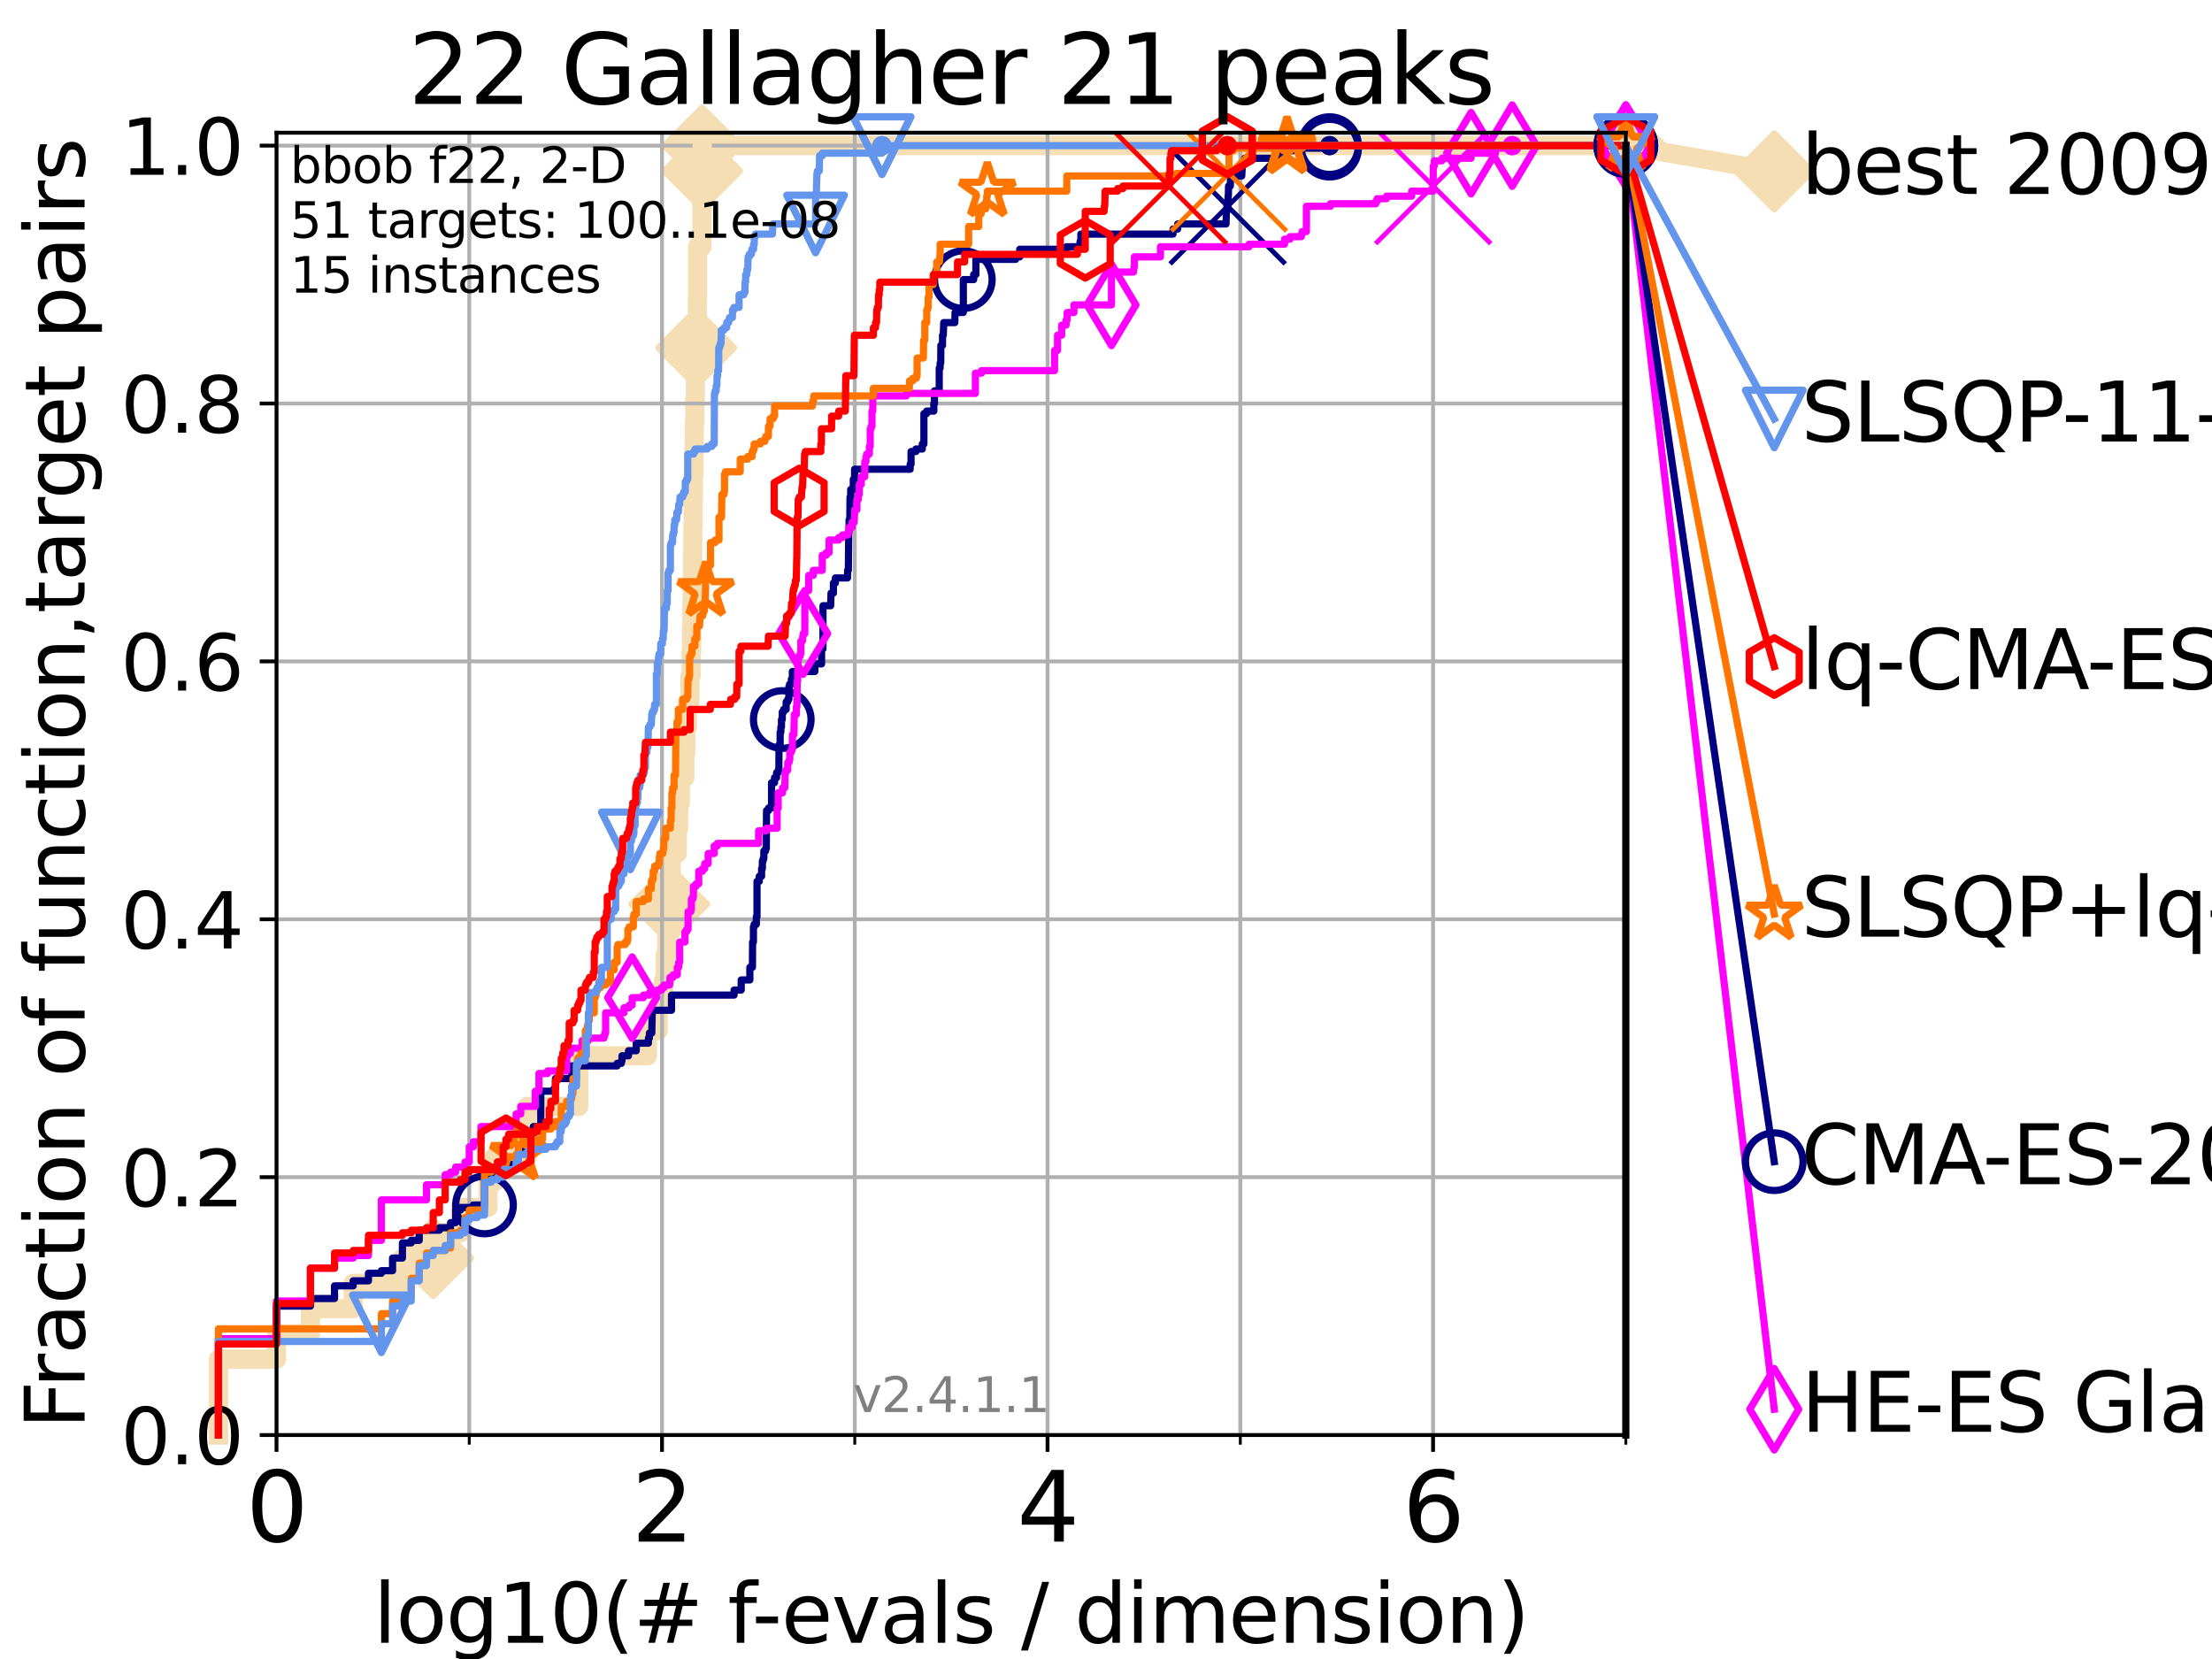 <?xml version="1.0" encoding="utf-8" standalone="no"?>
<!DOCTYPE svg PUBLIC "-//W3C//DTD SVG 1.1//EN"
  "http://www.w3.org/Graphics/SVG/1.1/DTD/svg11.dtd">
<svg height="345.6pt" version="1.1" viewBox="0 0 460.8 345.6" width="460.8pt" xmlns="http://www.w3.org/2000/svg" xmlns:xlink="http://www.w3.org/1999/xlink">
 <defs>
  <style type="text/css">*{stroke-linecap:butt;stroke-linejoin:round;}</style>
 </defs>
 <g id="figure_1">
  <g id="patch_1">
   <path d="M 0 345.6 
L 460.8 345.6 
L 460.8 0 
L 0 0 
z
" style="fill:#ffffff;"/>
  </g>
  <g id="axes_1">
   <g id="patch_2">
    <path d="M 57.6 298.944 
L 338.688 298.944 
L 338.688 27.648 
L 57.6 27.648 
z
" style="fill:#ffffff;"/>
   </g>
   <g id="line2d_1">
    <path d="M 45.512 298.944 
L 45.512 283.143 
L 57.6 283.143 
L 57.6 277.877 
L 64.671 277.877 
L 64.671 272.61 
L 73.579 272.61 
L 73.579 267.343 
L 83.83 267.343 
L 83.83 262.076 
L 90.243 262.076 
L 90.243 256.809 
L 95.918 256.809 
L 95.918 251.542 
L 101.647 251.542 
L 101.647 246.275 
L 102.989 246.275 
L 102.989 241.009 
L 109.843 241.009 
L 109.843 230.475 
L 120.572 230.475 
L 120.572 219.941 
L 134.87 219.941 
L 134.87 214.674 
L 137.108 214.674 
L 137.108 209.407 
L 138.256 209.407 
L 138.256 204.141 
L 138.595 204.141 
L 138.595 198.874 
L 138.927 198.874 
L 138.927 193.607 
L 139.414 193.607 
L 139.414 188.34 
L 139.573 188.34 
L 139.573 183.073 
L 139.809 183.073 
L 139.809 177.806 
L 141.09 177.806 
L 141.09 172.539 
L 141.379 172.539 
L 141.379 167.272 
L 141.732 167.272 
L 141.732 162.006 
L 142.686 162.006 
L 142.686 156.739 
L 142.884 156.739 
L 142.884 151.472 
L 143.209 151.472 
L 143.209 146.205 
L 143.716 146.205 
L 143.716 140.938 
L 143.965 140.938 
L 143.965 135.671 
L 144.087 135.671 
L 144.087 130.404 
L 144.148 130.404 
L 144.148 125.138 
L 144.209 125.138 
L 144.209 119.871 
L 144.27 119.871 
L 144.27 114.604 
L 144.33 114.604 
L 144.33 109.337 
L 144.391 109.337 
L 144.391 104.07 
L 144.451 104.07 
L 144.451 98.803 
L 144.57 98.803 
L 144.57 93.536 
L 144.63 93.536 
L 144.63 88.27 
L 144.748 88.27 
L 144.748 83.003 
L 144.865 83.003 
L 144.865 77.736 
L 144.982 77.736 
L 144.982 72.469 
L 145.04 72.469 
L 145.04 67.202 
L 145.27 67.202 
L 145.27 61.935 
L 145.327 61.935 
L 145.327 51.402 
L 146.216 51.402 
L 146.216 35.601 
L 146.27 35.601 
L 146.27 30.334 
L 338.688 30.334 
" style="fill:none;stroke:#f5deb3;stroke-linecap:square;stroke-width:4;"/>
   </g>
   <g id="line2d_2">
    <defs>
     <path d="M 0 7.778 
L 7.778 0 
L 0 -7.778 
L -7.778 0 
z
" id="mb6098b9047" style="stroke:#f5deb3;stroke-linejoin:miter;stroke-width:1.5;"/>
    </defs>
    <g>
     <use style="fill:#f5deb3;stroke:#f5deb3;stroke-linejoin:miter;stroke-width:1.5;" x="90.243" xlink:href="#mb6098b9047" y="262.076"/>
     <use style="fill:#f5deb3;stroke:#f5deb3;stroke-linejoin:miter;stroke-width:1.5;" x="139.414" xlink:href="#mb6098b9047" y="188.34"/>
     <use style="fill:#f5deb3;stroke:#f5deb3;stroke-linejoin:miter;stroke-width:1.5;" x="145.04" xlink:href="#mb6098b9047" y="72.469"/>
     <use style="fill:#f5deb3;stroke:#f5deb3;stroke-linejoin:miter;stroke-width:1.5;" x="146.27" xlink:href="#mb6098b9047" y="35.601"/>
     <use style="fill:#f5deb3;stroke:#f5deb3;stroke-linejoin:miter;stroke-width:1.5;" x="146.27" xlink:href="#mb6098b9047" y="30.334"/>
     <use style="fill:#f5deb3;stroke:#f5deb3;stroke-linejoin:miter;stroke-width:1.5;" x="338.688" xlink:href="#mb6098b9047" y="30.334"/>
    </g>
   </g>
   <g id="line2d_3">
    <path style="fill:none;stroke:#f5deb3;stroke-linecap:square;stroke-width:4;"/>
    <g/>
   </g>
   <g id="line2d_4">
    <path d="M 338.688 30.334 
L 369.608 35.706 
" style="fill:none;stroke:#f5deb3;stroke-linecap:square;stroke-width:4;"/>
    <g>
     <use style="fill:#f5deb3;stroke:#f5deb3;stroke-linejoin:miter;stroke-width:1.5;" x="338.688" xlink:href="#mb6098b9047" y="30.334"/>
     <use style="fill:#f5deb3;stroke:#f5deb3;stroke-linejoin:miter;stroke-width:1.5;" x="369.608" xlink:href="#mb6098b9047" y="35.706"/>
    </g>
   </g>
   <g id="matplotlib.axis_1">
    <g id="xtick_1">
     <g id="line2d_5">
      <path clip-path="url(#p2ca6fecd97)" d="M 57.6 298.944 
L 57.6 27.648 
" style="fill:none;stroke:#b0b0b0;stroke-linecap:square;stroke-width:0.8;"/>
     </g>
     <g id="line2d_6">
      <defs>
       <path d="M 0 0 
L 0 3.5 
" id="m0f4bc295ed" style="stroke:#000000;stroke-width:0.8;"/>
      </defs>
      <g>
       <use style="stroke:#000000;stroke-width:0.8;" x="57.6" xlink:href="#m0f4bc295ed" y="298.944"/>
      </g>
     </g>
     <g id="text_1">
      <!-- 0 -->
      <g transform="translate(51.237 321.141)scale(0.2 -0.2)">
       <defs>
        <path d="M 2034 4250 
Q 1547 4250 1301 3770 
Q 1056 3291 1056 2328 
Q 1056 1369 1301 889 
Q 1547 409 2034 409 
Q 2525 409 2770 889 
Q 3016 1369 3016 2328 
Q 3016 3291 2770 3770 
Q 2525 4250 2034 4250 
z
M 2034 4750 
Q 2819 4750 3233 4129 
Q 3647 3509 3647 2328 
Q 3647 1150 3233 529 
Q 2819 -91 2034 -91 
Q 1250 -91 836 529 
Q 422 1150 422 2328 
Q 422 3509 836 4129 
Q 1250 4750 2034 4750 
z
" id="DejaVuSans-30" transform="scale(0.016)"/>
       </defs>
       <use xlink:href="#DejaVuSans-30"/>
      </g>
     </g>
    </g>
    <g id="xtick_2">
     <g id="line2d_7">
      <path clip-path="url(#p2ca6fecd97)" d="M 137.911 298.944 
L 137.911 27.648 
" style="fill:none;stroke:#b0b0b0;stroke-linecap:square;stroke-width:0.8;"/>
     </g>
     <g id="line2d_8">
      <g>
       <use style="stroke:#000000;stroke-width:0.8;" x="137.911" xlink:href="#m0f4bc295ed" y="298.944"/>
      </g>
     </g>
     <g id="text_2">
      <!-- 2 -->
      <g transform="translate(131.548 321.141)scale(0.2 -0.2)">
       <defs>
        <path d="M 1228 531 
L 3431 531 
L 3431 0 
L 469 0 
L 469 531 
Q 828 903 1448 1529 
Q 2069 2156 2228 2338 
Q 2531 2678 2651 2914 
Q 2772 3150 2772 3378 
Q 2772 3750 2511 3984 
Q 2250 4219 1831 4219 
Q 1534 4219 1204 4116 
Q 875 4013 500 3803 
L 500 4441 
Q 881 4594 1212 4672 
Q 1544 4750 1819 4750 
Q 2544 4750 2975 4387 
Q 3406 4025 3406 3419 
Q 3406 3131 3298 2873 
Q 3191 2616 2906 2266 
Q 2828 2175 2409 1742 
Q 1991 1309 1228 531 
z
" id="DejaVuSans-32" transform="scale(0.016)"/>
       </defs>
       <use xlink:href="#DejaVuSans-32"/>
      </g>
     </g>
    </g>
    <g id="xtick_3">
     <g id="line2d_9">
      <path clip-path="url(#p2ca6fecd97)" d="M 218.222 298.944 
L 218.222 27.648 
" style="fill:none;stroke:#b0b0b0;stroke-linecap:square;stroke-width:0.8;"/>
     </g>
     <g id="line2d_10">
      <g>
       <use style="stroke:#000000;stroke-width:0.8;" x="218.222" xlink:href="#m0f4bc295ed" y="298.944"/>
      </g>
     </g>
     <g id="text_3">
      <!-- 4 -->
      <g transform="translate(211.859 321.141)scale(0.2 -0.2)">
       <defs>
        <path d="M 2419 4116 
L 825 1625 
L 2419 1625 
L 2419 4116 
z
M 2253 4666 
L 3047 4666 
L 3047 1625 
L 3713 1625 
L 3713 1100 
L 3047 1100 
L 3047 0 
L 2419 0 
L 2419 1100 
L 313 1100 
L 313 1709 
L 2253 4666 
z
" id="DejaVuSans-34" transform="scale(0.016)"/>
       </defs>
       <use xlink:href="#DejaVuSans-34"/>
      </g>
     </g>
    </g>
    <g id="xtick_4">
     <g id="line2d_11">
      <path clip-path="url(#p2ca6fecd97)" d="M 298.533 298.944 
L 298.533 27.648 
" style="fill:none;stroke:#b0b0b0;stroke-linecap:square;stroke-width:0.8;"/>
     </g>
     <g id="line2d_12">
      <g>
       <use style="stroke:#000000;stroke-width:0.8;" x="298.533" xlink:href="#m0f4bc295ed" y="298.944"/>
      </g>
     </g>
     <g id="text_4">
      <!-- 6 -->
      <g transform="translate(292.17 321.141)scale(0.2 -0.2)">
       <defs>
        <path d="M 2113 2584 
Q 1688 2584 1439 2293 
Q 1191 2003 1191 1497 
Q 1191 994 1439 701 
Q 1688 409 2113 409 
Q 2538 409 2786 701 
Q 3034 994 3034 1497 
Q 3034 2003 2786 2293 
Q 2538 2584 2113 2584 
z
M 3366 4563 
L 3366 3988 
Q 3128 4100 2886 4159 
Q 2644 4219 2406 4219 
Q 1781 4219 1451 3797 
Q 1122 3375 1075 2522 
Q 1259 2794 1537 2939 
Q 1816 3084 2150 3084 
Q 2853 3084 3261 2657 
Q 3669 2231 3669 1497 
Q 3669 778 3244 343 
Q 2819 -91 2113 -91 
Q 1303 -91 875 529 
Q 447 1150 447 2328 
Q 447 3434 972 4092 
Q 1497 4750 2381 4750 
Q 2619 4750 2861 4703 
Q 3103 4656 3366 4563 
z
" id="DejaVuSans-36" transform="scale(0.016)"/>
       </defs>
       <use xlink:href="#DejaVuSans-36"/>
      </g>
     </g>
    </g>
    <g id="xtick_5">
     <g id="line2d_13">
      <path clip-path="url(#p2ca6fecd97)" d="M 97.755 298.944 
L 97.755 27.648 
" style="fill:none;stroke:#b0b0b0;stroke-linecap:square;stroke-width:0.8;"/>
     </g>
     <g id="line2d_14">
      <defs>
       <path d="M 0 0 
L 0 2 
" id="m150660e145" style="stroke:#000000;stroke-width:0.6;"/>
      </defs>
      <g>
       <use style="stroke:#000000;stroke-width:0.6;" x="97.755" xlink:href="#m150660e145" y="298.944"/>
      </g>
     </g>
    </g>
    <g id="xtick_6">
     <g id="line2d_15">
      <path clip-path="url(#p2ca6fecd97)" d="M 178.066 298.944 
L 178.066 27.648 
" style="fill:none;stroke:#b0b0b0;stroke-linecap:square;stroke-width:0.8;"/>
     </g>
     <g id="line2d_16">
      <g>
       <use style="stroke:#000000;stroke-width:0.6;" x="178.066" xlink:href="#m150660e145" y="298.944"/>
      </g>
     </g>
    </g>
    <g id="xtick_7">
     <g id="line2d_17">
      <path clip-path="url(#p2ca6fecd97)" d="M 258.377 298.944 
L 258.377 27.648 
" style="fill:none;stroke:#b0b0b0;stroke-linecap:square;stroke-width:0.8;"/>
     </g>
     <g id="line2d_18">
      <g>
       <use style="stroke:#000000;stroke-width:0.6;" x="258.377" xlink:href="#m150660e145" y="298.944"/>
      </g>
     </g>
    </g>
    <g id="xtick_8">
     <g id="line2d_19">
      <path clip-path="url(#p2ca6fecd97)" d="M 338.688 298.944 
L 338.688 27.648 
" style="fill:none;stroke:#b0b0b0;stroke-linecap:square;stroke-width:0.8;"/>
     </g>
     <g id="line2d_20">
      <g>
       <use style="stroke:#000000;stroke-width:0.6;" x="338.688" xlink:href="#m150660e145" y="298.944"/>
      </g>
     </g>
    </g>
    <g id="text_5">
     <!-- log10(# f-evals / dimension) -->
     <g transform="translate(77.764 342.218)scale(0.17 -0.17)">
      <defs>
       <path d="M 603 4863 
L 1178 4863 
L 1178 0 
L 603 0 
L 603 4863 
z
" id="DejaVuSans-6c" transform="scale(0.016)"/>
       <path d="M 1959 3097 
Q 1497 3097 1228 2736 
Q 959 2375 959 1747 
Q 959 1119 1226 758 
Q 1494 397 1959 397 
Q 2419 397 2687 759 
Q 2956 1122 2956 1747 
Q 2956 2369 2687 2733 
Q 2419 3097 1959 3097 
z
M 1959 3584 
Q 2709 3584 3137 3096 
Q 3566 2609 3566 1747 
Q 3566 888 3137 398 
Q 2709 -91 1959 -91 
Q 1206 -91 779 398 
Q 353 888 353 1747 
Q 353 2609 779 3096 
Q 1206 3584 1959 3584 
z
" id="DejaVuSans-6f" transform="scale(0.016)"/>
       <path d="M 2906 1791 
Q 2906 2416 2648 2759 
Q 2391 3103 1925 3103 
Q 1463 3103 1205 2759 
Q 947 2416 947 1791 
Q 947 1169 1205 825 
Q 1463 481 1925 481 
Q 2391 481 2648 825 
Q 2906 1169 2906 1791 
z
M 3481 434 
Q 3481 -459 3084 -895 
Q 2688 -1331 1869 -1331 
Q 1566 -1331 1297 -1286 
Q 1028 -1241 775 -1147 
L 775 -588 
Q 1028 -725 1275 -790 
Q 1522 -856 1778 -856 
Q 2344 -856 2625 -561 
Q 2906 -266 2906 331 
L 2906 616 
Q 2728 306 2450 153 
Q 2172 0 1784 0 
Q 1141 0 747 490 
Q 353 981 353 1791 
Q 353 2603 747 3093 
Q 1141 3584 1784 3584 
Q 2172 3584 2450 3431 
Q 2728 3278 2906 2969 
L 2906 3500 
L 3481 3500 
L 3481 434 
z
" id="DejaVuSans-67" transform="scale(0.016)"/>
       <path d="M 794 531 
L 1825 531 
L 1825 4091 
L 703 3866 
L 703 4441 
L 1819 4666 
L 2450 4666 
L 2450 531 
L 3481 531 
L 3481 0 
L 794 0 
L 794 531 
z
" id="DejaVuSans-31" transform="scale(0.016)"/>
       <path d="M 1984 4856 
Q 1566 4138 1362 3434 
Q 1159 2731 1159 2009 
Q 1159 1288 1364 580 
Q 1569 -128 1984 -844 
L 1484 -844 
Q 1016 -109 783 600 
Q 550 1309 550 2009 
Q 550 2706 781 3412 
Q 1013 4119 1484 4856 
L 1984 4856 
z
" id="DejaVuSans-28" transform="scale(0.016)"/>
       <path d="M 3272 2816 
L 2363 2816 
L 2100 1772 
L 3016 1772 
L 3272 2816 
z
M 2803 4594 
L 2478 3297 
L 3391 3297 
L 3719 4594 
L 4219 4594 
L 3897 3297 
L 4872 3297 
L 4872 2816 
L 3775 2816 
L 3519 1772 
L 4513 1772 
L 4513 1294 
L 3397 1294 
L 3072 0 
L 2572 0 
L 2894 1294 
L 1978 1294 
L 1656 0 
L 1153 0 
L 1478 1294 
L 494 1294 
L 494 1772 
L 1594 1772 
L 1856 2816 
L 850 2816 
L 850 3297 
L 1978 3297 
L 2297 4594 
L 2803 4594 
z
" id="DejaVuSans-23" transform="scale(0.016)"/>
       <path id="DejaVuSans-20" transform="scale(0.016)"/>
       <path d="M 2375 4863 
L 2375 4384 
L 1825 4384 
Q 1516 4384 1395 4259 
Q 1275 4134 1275 3809 
L 1275 3500 
L 2222 3500 
L 2222 3053 
L 1275 3053 
L 1275 0 
L 697 0 
L 697 3053 
L 147 3053 
L 147 3500 
L 697 3500 
L 697 3744 
Q 697 4328 969 4595 
Q 1241 4863 1831 4863 
L 2375 4863 
z
" id="DejaVuSans-66" transform="scale(0.016)"/>
       <path d="M 313 2009 
L 1997 2009 
L 1997 1497 
L 313 1497 
L 313 2009 
z
" id="DejaVuSans-2d" transform="scale(0.016)"/>
       <path d="M 3597 1894 
L 3597 1613 
L 953 1613 
Q 991 1019 1311 708 
Q 1631 397 2203 397 
Q 2534 397 2845 478 
Q 3156 559 3463 722 
L 3463 178 
Q 3153 47 2828 -22 
Q 2503 -91 2169 -91 
Q 1331 -91 842 396 
Q 353 884 353 1716 
Q 353 2575 817 3079 
Q 1281 3584 2069 3584 
Q 2775 3584 3186 3129 
Q 3597 2675 3597 1894 
z
M 3022 2063 
Q 3016 2534 2758 2815 
Q 2500 3097 2075 3097 
Q 1594 3097 1305 2825 
Q 1016 2553 972 2059 
L 3022 2063 
z
" id="DejaVuSans-65" transform="scale(0.016)"/>
       <path d="M 191 3500 
L 800 3500 
L 1894 563 
L 2988 3500 
L 3597 3500 
L 2284 0 
L 1503 0 
L 191 3500 
z
" id="DejaVuSans-76" transform="scale(0.016)"/>
       <path d="M 2194 1759 
Q 1497 1759 1228 1600 
Q 959 1441 959 1056 
Q 959 750 1161 570 
Q 1363 391 1709 391 
Q 2188 391 2477 730 
Q 2766 1069 2766 1631 
L 2766 1759 
L 2194 1759 
z
M 3341 1997 
L 3341 0 
L 2766 0 
L 2766 531 
Q 2569 213 2275 61 
Q 1981 -91 1556 -91 
Q 1019 -91 701 211 
Q 384 513 384 1019 
Q 384 1609 779 1909 
Q 1175 2209 1959 2209 
L 2766 2209 
L 2766 2266 
Q 2766 2663 2505 2880 
Q 2244 3097 1772 3097 
Q 1472 3097 1187 3025 
Q 903 2953 641 2809 
L 641 3341 
Q 956 3463 1253 3523 
Q 1550 3584 1831 3584 
Q 2591 3584 2966 3190 
Q 3341 2797 3341 1997 
z
" id="DejaVuSans-61" transform="scale(0.016)"/>
       <path d="M 2834 3397 
L 2834 2853 
Q 2591 2978 2328 3040 
Q 2066 3103 1784 3103 
Q 1356 3103 1142 2972 
Q 928 2841 928 2578 
Q 928 2378 1081 2264 
Q 1234 2150 1697 2047 
L 1894 2003 
Q 2506 1872 2764 1633 
Q 3022 1394 3022 966 
Q 3022 478 2636 193 
Q 2250 -91 1575 -91 
Q 1294 -91 989 -36 
Q 684 19 347 128 
L 347 722 
Q 666 556 975 473 
Q 1284 391 1588 391 
Q 1994 391 2212 530 
Q 2431 669 2431 922 
Q 2431 1156 2273 1281 
Q 2116 1406 1581 1522 
L 1381 1569 
Q 847 1681 609 1914 
Q 372 2147 372 2553 
Q 372 3047 722 3315 
Q 1072 3584 1716 3584 
Q 2034 3584 2315 3537 
Q 2597 3491 2834 3397 
z
" id="DejaVuSans-73" transform="scale(0.016)"/>
       <path d="M 1625 4666 
L 2156 4666 
L 531 -594 
L 0 -594 
L 1625 4666 
z
" id="DejaVuSans-2f" transform="scale(0.016)"/>
       <path d="M 2906 2969 
L 2906 4863 
L 3481 4863 
L 3481 0 
L 2906 0 
L 2906 525 
Q 2725 213 2448 61 
Q 2172 -91 1784 -91 
Q 1150 -91 751 415 
Q 353 922 353 1747 
Q 353 2572 751 3078 
Q 1150 3584 1784 3584 
Q 2172 3584 2448 3432 
Q 2725 3281 2906 2969 
z
M 947 1747 
Q 947 1113 1208 752 
Q 1469 391 1925 391 
Q 2381 391 2643 752 
Q 2906 1113 2906 1747 
Q 2906 2381 2643 2742 
Q 2381 3103 1925 3103 
Q 1469 3103 1208 2742 
Q 947 2381 947 1747 
z
" id="DejaVuSans-64" transform="scale(0.016)"/>
       <path d="M 603 3500 
L 1178 3500 
L 1178 0 
L 603 0 
L 603 3500 
z
M 603 4863 
L 1178 4863 
L 1178 4134 
L 603 4134 
L 603 4863 
z
" id="DejaVuSans-69" transform="scale(0.016)"/>
       <path d="M 3328 2828 
Q 3544 3216 3844 3400 
Q 4144 3584 4550 3584 
Q 5097 3584 5394 3201 
Q 5691 2819 5691 2113 
L 5691 0 
L 5113 0 
L 5113 2094 
Q 5113 2597 4934 2840 
Q 4756 3084 4391 3084 
Q 3944 3084 3684 2787 
Q 3425 2491 3425 1978 
L 3425 0 
L 2847 0 
L 2847 2094 
Q 2847 2600 2669 2842 
Q 2491 3084 2119 3084 
Q 1678 3084 1418 2786 
Q 1159 2488 1159 1978 
L 1159 0 
L 581 0 
L 581 3500 
L 1159 3500 
L 1159 2956 
Q 1356 3278 1631 3431 
Q 1906 3584 2284 3584 
Q 2666 3584 2933 3390 
Q 3200 3197 3328 2828 
z
" id="DejaVuSans-6d" transform="scale(0.016)"/>
       <path d="M 3513 2113 
L 3513 0 
L 2938 0 
L 2938 2094 
Q 2938 2591 2744 2837 
Q 2550 3084 2163 3084 
Q 1697 3084 1428 2787 
Q 1159 2491 1159 1978 
L 1159 0 
L 581 0 
L 581 3500 
L 1159 3500 
L 1159 2956 
Q 1366 3272 1645 3428 
Q 1925 3584 2291 3584 
Q 2894 3584 3203 3211 
Q 3513 2838 3513 2113 
z
" id="DejaVuSans-6e" transform="scale(0.016)"/>
       <path d="M 513 4856 
L 1013 4856 
Q 1481 4119 1714 3412 
Q 1947 2706 1947 2009 
Q 1947 1309 1714 600 
Q 1481 -109 1013 -844 
L 513 -844 
Q 928 -128 1133 580 
Q 1338 1288 1338 2009 
Q 1338 2731 1133 3434 
Q 928 4138 513 4856 
z
" id="DejaVuSans-29" transform="scale(0.016)"/>
      </defs>
      <use xlink:href="#DejaVuSans-6c"/>
      <use x="27.783" xlink:href="#DejaVuSans-6f"/>
      <use x="88.965" xlink:href="#DejaVuSans-67"/>
      <use x="152.441" xlink:href="#DejaVuSans-31"/>
      <use x="216.064" xlink:href="#DejaVuSans-30"/>
      <use x="279.688" xlink:href="#DejaVuSans-28"/>
      <use x="318.701" xlink:href="#DejaVuSans-23"/>
      <use x="402.49" xlink:href="#DejaVuSans-20"/>
      <use x="434.277" xlink:href="#DejaVuSans-66"/>
      <use x="463.982" xlink:href="#DejaVuSans-2d"/>
      <use x="500.066" xlink:href="#DejaVuSans-65"/>
      <use x="561.59" xlink:href="#DejaVuSans-76"/>
      <use x="620.77" xlink:href="#DejaVuSans-61"/>
      <use x="682.049" xlink:href="#DejaVuSans-6c"/>
      <use x="709.832" xlink:href="#DejaVuSans-73"/>
      <use x="761.932" xlink:href="#DejaVuSans-20"/>
      <use x="793.719" xlink:href="#DejaVuSans-2f"/>
      <use x="827.41" xlink:href="#DejaVuSans-20"/>
      <use x="859.197" xlink:href="#DejaVuSans-64"/>
      <use x="922.674" xlink:href="#DejaVuSans-69"/>
      <use x="950.457" xlink:href="#DejaVuSans-6d"/>
      <use x="1047.869" xlink:href="#DejaVuSans-65"/>
      <use x="1109.393" xlink:href="#DejaVuSans-6e"/>
      <use x="1172.771" xlink:href="#DejaVuSans-73"/>
      <use x="1224.871" xlink:href="#DejaVuSans-69"/>
      <use x="1252.654" xlink:href="#DejaVuSans-6f"/>
      <use x="1313.836" xlink:href="#DejaVuSans-6e"/>
      <use x="1377.215" xlink:href="#DejaVuSans-29"/>
     </g>
    </g>
   </g>
   <g id="matplotlib.axis_2">
    <g id="ytick_1">
     <g id="line2d_21">
      <path clip-path="url(#p2ca6fecd97)" d="M 57.6 298.944 
L 338.688 298.944 
" style="fill:none;stroke:#b0b0b0;stroke-linecap:square;stroke-width:0.8;"/>
     </g>
     <g id="line2d_22">
      <defs>
       <path d="M 0 0 
L -3.5 0 
" id="m98f189f47b" style="stroke:#000000;stroke-width:0.8;"/>
      </defs>
      <g>
       <use style="stroke:#000000;stroke-width:0.8;" x="57.6" xlink:href="#m98f189f47b" y="298.944"/>
      </g>
     </g>
     <g id="text_6">
      <!-- 0.0 -->
      <g transform="translate(25.155 305.023)scale(0.16 -0.16)">
       <defs>
        <path d="M 684 794 
L 1344 794 
L 1344 0 
L 684 0 
L 684 794 
z
" id="DejaVuSans-2e" transform="scale(0.016)"/>
       </defs>
       <use xlink:href="#DejaVuSans-30"/>
       <use x="63.623" xlink:href="#DejaVuSans-2e"/>
       <use x="95.41" xlink:href="#DejaVuSans-30"/>
      </g>
     </g>
    </g>
    <g id="ytick_2">
     <g id="line2d_23">
      <path clip-path="url(#p2ca6fecd97)" d="M 57.6 245.222 
L 338.688 245.222 
" style="fill:none;stroke:#b0b0b0;stroke-linecap:square;stroke-width:0.8;"/>
     </g>
     <g id="line2d_24">
      <g>
       <use style="stroke:#000000;stroke-width:0.8;" x="57.6" xlink:href="#m98f189f47b" y="245.222"/>
      </g>
     </g>
     <g id="text_7">
      <!-- 0.2 -->
      <g transform="translate(25.155 251.301)scale(0.16 -0.16)">
       <use xlink:href="#DejaVuSans-30"/>
       <use x="63.623" xlink:href="#DejaVuSans-2e"/>
       <use x="95.41" xlink:href="#DejaVuSans-32"/>
      </g>
     </g>
    </g>
    <g id="ytick_3">
     <g id="line2d_25">
      <path clip-path="url(#p2ca6fecd97)" d="M 57.6 191.5 
L 338.688 191.5 
" style="fill:none;stroke:#b0b0b0;stroke-linecap:square;stroke-width:0.8;"/>
     </g>
     <g id="line2d_26">
      <g>
       <use style="stroke:#000000;stroke-width:0.8;" x="57.6" xlink:href="#m98f189f47b" y="191.5"/>
      </g>
     </g>
     <g id="text_8">
      <!-- 0.4 -->
      <g transform="translate(25.155 197.579)scale(0.16 -0.16)">
       <use xlink:href="#DejaVuSans-30"/>
       <use x="63.623" xlink:href="#DejaVuSans-2e"/>
       <use x="95.41" xlink:href="#DejaVuSans-34"/>
      </g>
     </g>
    </g>
    <g id="ytick_4">
     <g id="line2d_27">
      <path clip-path="url(#p2ca6fecd97)" d="M 57.6 137.778 
L 338.688 137.778 
" style="fill:none;stroke:#b0b0b0;stroke-linecap:square;stroke-width:0.8;"/>
     </g>
     <g id="line2d_28">
      <g>
       <use style="stroke:#000000;stroke-width:0.8;" x="57.6" xlink:href="#m98f189f47b" y="137.778"/>
      </g>
     </g>
     <g id="text_9">
      <!-- 0.6 -->
      <g transform="translate(25.155 143.857)scale(0.16 -0.16)">
       <use xlink:href="#DejaVuSans-30"/>
       <use x="63.623" xlink:href="#DejaVuSans-2e"/>
       <use x="95.41" xlink:href="#DejaVuSans-36"/>
      </g>
     </g>
    </g>
    <g id="ytick_5">
     <g id="line2d_29">
      <path clip-path="url(#p2ca6fecd97)" d="M 57.6 84.056 
L 338.688 84.056 
" style="fill:none;stroke:#b0b0b0;stroke-linecap:square;stroke-width:0.8;"/>
     </g>
     <g id="line2d_30">
      <g>
       <use style="stroke:#000000;stroke-width:0.8;" x="57.6" xlink:href="#m98f189f47b" y="84.056"/>
      </g>
     </g>
     <g id="text_10">
      <!-- 0.8 -->
      <g transform="translate(25.155 90.135)scale(0.16 -0.16)">
       <defs>
        <path d="M 2034 2216 
Q 1584 2216 1326 1975 
Q 1069 1734 1069 1313 
Q 1069 891 1326 650 
Q 1584 409 2034 409 
Q 2484 409 2743 651 
Q 3003 894 3003 1313 
Q 3003 1734 2745 1975 
Q 2488 2216 2034 2216 
z
M 1403 2484 
Q 997 2584 770 2862 
Q 544 3141 544 3541 
Q 544 4100 942 4425 
Q 1341 4750 2034 4750 
Q 2731 4750 3128 4425 
Q 3525 4100 3525 3541 
Q 3525 3141 3298 2862 
Q 3072 2584 2669 2484 
Q 3125 2378 3379 2068 
Q 3634 1759 3634 1313 
Q 3634 634 3220 271 
Q 2806 -91 2034 -91 
Q 1263 -91 848 271 
Q 434 634 434 1313 
Q 434 1759 690 2068 
Q 947 2378 1403 2484 
z
M 1172 3481 
Q 1172 3119 1398 2916 
Q 1625 2713 2034 2713 
Q 2441 2713 2670 2916 
Q 2900 3119 2900 3481 
Q 2900 3844 2670 4047 
Q 2441 4250 2034 4250 
Q 1625 4250 1398 4047 
Q 1172 3844 1172 3481 
z
" id="DejaVuSans-38" transform="scale(0.016)"/>
       </defs>
       <use xlink:href="#DejaVuSans-30"/>
       <use x="63.623" xlink:href="#DejaVuSans-2e"/>
       <use x="95.41" xlink:href="#DejaVuSans-38"/>
      </g>
     </g>
    </g>
    <g id="ytick_6">
     <g id="line2d_31">
      <path clip-path="url(#p2ca6fecd97)" d="M 57.6 30.334 
L 338.688 30.334 
" style="fill:none;stroke:#b0b0b0;stroke-linecap:square;stroke-width:0.8;"/>
     </g>
     <g id="line2d_32">
      <g>
       <use style="stroke:#000000;stroke-width:0.8;" x="57.6" xlink:href="#m98f189f47b" y="30.334"/>
      </g>
     </g>
     <g id="text_11">
      <!-- 1.0 -->
      <g transform="translate(25.155 36.413)scale(0.16 -0.16)">
       <use xlink:href="#DejaVuSans-31"/>
       <use x="63.623" xlink:href="#DejaVuSans-2e"/>
       <use x="95.41" xlink:href="#DejaVuSans-30"/>
      </g>
     </g>
    </g>
    <g id="text_12">
     <!-- Fraction of function,target pairs -->
     <g transform="translate(17.62 297.681)rotate(-90)scale(0.17 -0.17)">
      <defs>
       <path d="M 628 4666 
L 3309 4666 
L 3309 4134 
L 1259 4134 
L 1259 2759 
L 3109 2759 
L 3109 2228 
L 1259 2228 
L 1259 0 
L 628 0 
L 628 4666 
z
" id="DejaVuSans-46" transform="scale(0.016)"/>
       <path d="M 2631 2963 
Q 2534 3019 2420 3045 
Q 2306 3072 2169 3072 
Q 1681 3072 1420 2755 
Q 1159 2438 1159 1844 
L 1159 0 
L 581 0 
L 581 3500 
L 1159 3500 
L 1159 2956 
Q 1341 3275 1631 3429 
Q 1922 3584 2338 3584 
Q 2397 3584 2469 3576 
Q 2541 3569 2628 3553 
L 2631 2963 
z
" id="DejaVuSans-72" transform="scale(0.016)"/>
       <path d="M 3122 3366 
L 3122 2828 
Q 2878 2963 2633 3030 
Q 2388 3097 2138 3097 
Q 1578 3097 1268 2742 
Q 959 2388 959 1747 
Q 959 1106 1268 751 
Q 1578 397 2138 397 
Q 2388 397 2633 464 
Q 2878 531 3122 666 
L 3122 134 
Q 2881 22 2623 -34 
Q 2366 -91 2075 -91 
Q 1284 -91 818 406 
Q 353 903 353 1747 
Q 353 2603 823 3093 
Q 1294 3584 2113 3584 
Q 2378 3584 2631 3529 
Q 2884 3475 3122 3366 
z
" id="DejaVuSans-63" transform="scale(0.016)"/>
       <path d="M 1172 4494 
L 1172 3500 
L 2356 3500 
L 2356 3053 
L 1172 3053 
L 1172 1153 
Q 1172 725 1289 603 
Q 1406 481 1766 481 
L 2356 481 
L 2356 0 
L 1766 0 
Q 1100 0 847 248 
Q 594 497 594 1153 
L 594 3053 
L 172 3053 
L 172 3500 
L 594 3500 
L 594 4494 
L 1172 4494 
z
" id="DejaVuSans-74" transform="scale(0.016)"/>
       <path d="M 544 1381 
L 544 3500 
L 1119 3500 
L 1119 1403 
Q 1119 906 1312 657 
Q 1506 409 1894 409 
Q 2359 409 2629 706 
Q 2900 1003 2900 1516 
L 2900 3500 
L 3475 3500 
L 3475 0 
L 2900 0 
L 2900 538 
Q 2691 219 2414 64 
Q 2138 -91 1772 -91 
Q 1169 -91 856 284 
Q 544 659 544 1381 
z
M 1991 3584 
L 1991 3584 
z
" id="DejaVuSans-75" transform="scale(0.016)"/>
       <path d="M 750 794 
L 1409 794 
L 1409 256 
L 897 -744 
L 494 -744 
L 750 256 
L 750 794 
z
" id="DejaVuSans-2c" transform="scale(0.016)"/>
       <path d="M 1159 525 
L 1159 -1331 
L 581 -1331 
L 581 3500 
L 1159 3500 
L 1159 2969 
Q 1341 3281 1617 3432 
Q 1894 3584 2278 3584 
Q 2916 3584 3314 3078 
Q 3713 2572 3713 1747 
Q 3713 922 3314 415 
Q 2916 -91 2278 -91 
Q 1894 -91 1617 61 
Q 1341 213 1159 525 
z
M 3116 1747 
Q 3116 2381 2855 2742 
Q 2594 3103 2138 3103 
Q 1681 3103 1420 2742 
Q 1159 2381 1159 1747 
Q 1159 1113 1420 752 
Q 1681 391 2138 391 
Q 2594 391 2855 752 
Q 3116 1113 3116 1747 
z
" id="DejaVuSans-70" transform="scale(0.016)"/>
      </defs>
      <use xlink:href="#DejaVuSans-46"/>
      <use x="50.27" xlink:href="#DejaVuSans-72"/>
      <use x="91.383" xlink:href="#DejaVuSans-61"/>
      <use x="152.662" xlink:href="#DejaVuSans-63"/>
      <use x="207.643" xlink:href="#DejaVuSans-74"/>
      <use x="246.852" xlink:href="#DejaVuSans-69"/>
      <use x="274.635" xlink:href="#DejaVuSans-6f"/>
      <use x="335.816" xlink:href="#DejaVuSans-6e"/>
      <use x="399.195" xlink:href="#DejaVuSans-20"/>
      <use x="430.982" xlink:href="#DejaVuSans-6f"/>
      <use x="492.164" xlink:href="#DejaVuSans-66"/>
      <use x="527.369" xlink:href="#DejaVuSans-20"/>
      <use x="559.156" xlink:href="#DejaVuSans-66"/>
      <use x="594.361" xlink:href="#DejaVuSans-75"/>
      <use x="657.74" xlink:href="#DejaVuSans-6e"/>
      <use x="721.119" xlink:href="#DejaVuSans-63"/>
      <use x="776.1" xlink:href="#DejaVuSans-74"/>
      <use x="815.309" xlink:href="#DejaVuSans-69"/>
      <use x="843.092" xlink:href="#DejaVuSans-6f"/>
      <use x="904.273" xlink:href="#DejaVuSans-6e"/>
      <use x="967.652" xlink:href="#DejaVuSans-2c"/>
      <use x="999.439" xlink:href="#DejaVuSans-74"/>
      <use x="1038.648" xlink:href="#DejaVuSans-61"/>
      <use x="1099.928" xlink:href="#DejaVuSans-72"/>
      <use x="1139.291" xlink:href="#DejaVuSans-67"/>
      <use x="1202.768" xlink:href="#DejaVuSans-65"/>
      <use x="1264.291" xlink:href="#DejaVuSans-74"/>
      <use x="1303.5" xlink:href="#DejaVuSans-20"/>
      <use x="1335.287" xlink:href="#DejaVuSans-70"/>
      <use x="1398.764" xlink:href="#DejaVuSans-61"/>
      <use x="1460.043" xlink:href="#DejaVuSans-69"/>
      <use x="1487.826" xlink:href="#DejaVuSans-72"/>
      <use x="1528.939" xlink:href="#DejaVuSans-73"/>
     </g>
    </g>
   </g>
   <g id="line2d_33">
    <defs>
     <path d="M 0 1.5 
C 0.398 1.5 0.779 1.342 1.061 1.061 
C 1.342 0.779 1.5 0.398 1.5 0 
C 1.5 -0.398 1.342 -0.779 1.061 -1.061 
C 0.779 -1.342 0.398 -1.5 0 -1.5 
C -0.398 -1.5 -0.779 -1.342 -1.061 -1.061 
C -1.342 -0.779 -1.5 -0.398 -1.5 0 
C -1.5 0.398 -1.342 0.779 -1.061 1.061 
C -0.779 1.342 -0.398 1.5 0 1.5 
z
" id="m7710c95bc5" style="stroke:#f5deb3;"/>
    </defs>
    <g>
     <use style="fill:#f5deb3;stroke:#f5deb3;" x="146.27" xlink:href="#m7710c95bc5" y="30.334"/>
     <use style="fill:#f5deb3;stroke:#f5deb3;" x="146.27" xlink:href="#m7710c95bc5" y="30.334"/>
    </g>
   </g>
   <g id="line2d_34">
    <defs>
     <path d="M 0 1.5 
C 0.398 1.5 0.779 1.342 1.061 1.061 
C 1.342 0.779 1.5 0.398 1.5 0 
C 1.5 -0.398 1.342 -0.779 1.061 -1.061 
C 0.779 -1.342 0.398 -1.5 0 -1.5 
C -0.398 -1.5 -0.779 -1.342 -1.061 -1.061 
C -1.342 -0.779 -1.5 -0.398 -1.5 0 
C -1.5 0.398 -1.342 0.779 -1.061 1.061 
C -0.779 1.342 -0.398 1.5 0 1.5 
z
" id="m5ec373934d" style="stroke:#000080;"/>
    </defs>
    <g>
     <use style="fill:#000080;stroke:#000080;" x="276.976" xlink:href="#m5ec373934d" y="30.334"/>
     <use style="fill:#000080;stroke:#000080;" x="276.976" xlink:href="#m5ec373934d" y="30.334"/>
    </g>
   </g>
   <g id="line2d_35">
    <path d="M 45.512 298.944 
L 45.512 278.93 
L 57.6 278.93 
L 57.6 272.083 
L 64.671 272.083 
L 64.671 270.503 
L 69.688 270.503 
L 69.688 267.87 
L 73.579 267.87 
L 73.579 266.816 
L 76.759 266.816 
L 76.759 265.236 
L 79.447 265.236 
L 79.447 264.709 
L 81.776 264.709 
L 81.776 262.076 
L 83.83 262.076 
L 83.83 258.916 
L 85.667 258.916 
L 85.667 258.389 
L 87.33 258.389 
L 87.33 256.282 
L 91.535 256.282 
L 91.535 255.756 
L 93.864 255.756 
L 93.864 254.702 
L 94.921 254.702 
L 94.921 252.069 
L 95.918 252.069 
L 95.918 251.542 
L 98.606 251.542 
L 98.606 251.016 
L 100.935 251.016 
L 100.935 245.222 
L 102.331 245.222 
L 102.331 244.695 
L 104.235 244.695 
L 104.235 243.642 
L 104.826 243.642 
L 104.826 243.115 
L 106.489 243.115 
L 106.489 242.589 
L 108.006 242.589 
L 108.006 239.955 
L 109.402 239.955 
L 109.402 239.428 
L 109.843 239.428 
L 109.843 237.848 
L 110.274 237.848 
L 110.274 237.322 
L 111.105 237.322 
L 111.105 234.688 
L 112.656 234.688 
L 112.656 227.315 
L 115.397 227.315 
L 115.397 226.788 
L 115.711 226.788 
L 115.711 224.681 
L 119.097 224.681 
L 119.097 222.048 
L 128.561 222.048 
L 128.561 221.521 
L 129.433 221.521 
L 129.433 220.994 
L 129.574 220.994 
L 129.574 219.941 
L 130.927 219.941 
L 130.927 218.888 
L 132.542 218.888 
L 132.542 217.308 
L 135.077 217.308 
L 135.077 216.254 
L 135.281 216.254 
L 135.281 215.201 
L 135.78 215.201 
L 135.879 210.461 
L 139.887 210.461 
L 139.887 207.301 
L 152.922 207.301 
L 152.922 206.247 
L 154.406 206.247 
L 154.406 204.141 
L 156.206 204.141 
L 156.206 201.507 
L 156.747 201.507 
L 156.777 196.24 
L 156.953 196.24 
L 156.953 193.08 
L 157.099 193.08 
L 157.099 192.553 
L 157.557 192.553 
L 157.557 190.973 
L 157.698 190.973 
L 157.698 183.6 
L 158.168 183.6 
L 158.168 182.546 
L 158.653 182.546 
L 158.653 180.966 
L 158.811 180.966 
L 158.811 179.386 
L 158.968 179.386 
L 158.968 178.86 
L 159.124 178.86 
L 159.124 177.28 
L 159.482 177.28 
L 159.482 176.753 
L 159.633 176.753 
L 159.683 168.853 
L 160.103 168.853 
L 160.103 168.326 
L 160.727 168.326 
L 160.727 163.059 
L 161.352 163.059 
L 161.352 162.006 
L 161.779 162.006 
L 161.779 160.952 
L 162.13 160.952 
L 162.239 159.899 
L 162.26 159.899 
L 162.282 155.159 
L 162.517 155.159 
L 162.517 152.525 
L 162.666 152.525 
L 162.666 151.472 
L 162.792 151.472 
L 162.792 149.892 
L 162.958 149.892 
L 162.958 148.312 
L 163.246 148.312 
L 163.246 147.785 
L 163.769 147.785 
L 163.769 146.205 
L 164.102 146.205 
L 164.102 145.678 
L 164.334 145.678 
L 164.334 143.045 
L 164.486 143.045 
L 164.486 142.518 
L 164.862 142.518 
L 164.862 141.465 
L 165.065 141.465 
L 165.065 139.885 
L 169.744 139.885 
L 169.744 138.305 
L 171.147 138.305 
L 171.147 135.145 
L 171.443 135.145 
L 171.443 126.191 
L 173.038 126.191 
L 173.119 123.558 
L 173.61 123.558 
L 173.61 121.451 
L 174.022 121.451 
L 174.022 120.397 
L 176.546 120.397 
L 176.574 118.817 
L 176.726 118.817 
L 176.81 110.917 
L 176.876 110.917 
L 176.876 108.284 
L 177.034 108.284 
L 177.08 103.543 
L 177.218 103.543 
L 177.218 101.963 
L 177.758 101.963 
L 177.758 99.857 
L 178.031 99.857 
L 178.031 97.75 
L 189.601 97.75 
L 189.601 96.697 
L 189.789 96.697 
L 189.789 94.063 
L 190.805 94.063 
L 190.805 93.536 
L 192.135 93.536 
L 192.135 92.483 
L 192.466 92.483 
L 192.466 86.163 
L 193.033 86.163 
L 193.033 85.636 
L 194.534 85.636 
L 194.534 84.056 
L 194.663 84.056 
L 194.663 81.423 
L 195.66 81.423 
L 195.66 76.682 
L 195.844 76.682 
L 195.844 75.629 
L 195.972 75.629 
L 196 71.942 
L 196.346 71.942 
L 196.346 69.836 
L 196.498 69.836 
L 196.598 67.202 
L 198.906 67.202 
L 198.951 65.095 
L 200.679 65.095 
L 200.679 58.248 
L 202.834 58.248 
L 202.834 57.195 
L 203.295 57.195 
L 203.295 54.035 
L 211.572 54.035 
L 211.572 53.508 
L 212.422 53.508 
L 212.422 51.928 
L 222.143 51.928 
L 222.143 51.402 
L 224.988 51.402 
L 224.988 50.348 
L 225.158 50.348 
L 225.158 48.768 
L 244.363 48.768 
L 244.363 47.715 
L 245.339 47.715 
L 245.339 46.661 
L 255.401 46.661 
L 255.485 44.028 
L 255.592 44.028 
L 255.595 42.975 
L 255.765 42.975 
L 255.832 40.868 
L 255.885 40.868 
L 255.935 38.761 
L 256.304 38.761 
L 256.331 37.181 
L 256.473 37.181 
L 256.473 36.654 
L 258.682 36.654 
L 258.788 34.548 
L 258.83 34.548 
L 258.83 34.021 
L 259.136 34.021 
L 259.136 33.494 
L 259.288 33.494 
L 259.288 32.968 
L 267.514 32.968 
L 267.514 32.441 
L 267.87 32.441 
L 267.929 31.387 
L 269.401 31.387 
L 269.401 30.861 
L 276.976 30.861 
L 276.976 30.334 
L 338.688 30.334 
L 338.688 30.334 
" style="fill:none;stroke:#000080;stroke-linecap:square;stroke-width:1.5;"/>
   </g>
   <g id="line2d_36">
    <defs>
     <path d="M 0 6 
C 1.591 6 3.117 5.368 4.243 4.243 
C 5.368 3.117 6 1.591 6 0 
C 6 -1.591 5.368 -3.117 4.243 -4.243 
C 3.117 -5.368 1.591 -6 0 -6 
C -1.591 -6 -3.117 -5.368 -4.243 -4.243 
C -5.368 -3.117 -6 -1.591 -6 0 
C -6 1.591 -5.368 3.117 -4.243 4.243 
C -3.117 5.368 -1.591 6 0 6 
z
" id="md2d021dcc7" style="stroke:#000080;stroke-width:1.5;"/>
    </defs>
    <g>
     <use style="fill-opacity:0;stroke:#000080;stroke-width:1.5;" x="100.935" xlink:href="#md2d021dcc7" y="251.016"/>
     <use style="fill-opacity:0;stroke:#000080;stroke-width:1.5;" x="162.958" xlink:href="#md2d021dcc7" y="149.892"/>
     <use style="fill-opacity:0;stroke:#000080;stroke-width:1.5;" x="200.679" xlink:href="#md2d021dcc7" y="58.248"/>
     <use style="fill-opacity:0;stroke:#000080;stroke-width:1.5;" x="276.976" xlink:href="#md2d021dcc7" y="30.861"/>
     <use style="fill-opacity:0;stroke:#000080;stroke-width:1.5;" x="276.976" xlink:href="#md2d021dcc7" y="30.334"/>
     <use style="fill-opacity:0;stroke:#000080;stroke-width:1.5;" x="338.688" xlink:href="#md2d021dcc7" y="30.334"/>
    </g>
   </g>
   <g id="line2d_37">
    <path style="fill:none;stroke:#000080;stroke-linecap:square;stroke-width:1.5;"/>
    <g/>
   </g>
   <g id="line2d_38">
    <path clip-path="url(#p2ca6fecd97)" d="M 255.747 42.975 
" style="fill:none;stroke:#000080;stroke-linecap:square;stroke-width:1.5;"/>
    <defs>
     <path d="M -12 12 
L 12 -12 
M -12 -12 
L 12 12 
" id="mb28b907e2f" style="stroke:#000080;"/>
    </defs>
    <g clip-path="url(#p2ca6fecd97)">
     <use style="fill:#000080;stroke:#000080;" x="255.747" xlink:href="#mb28b907e2f" y="42.975"/>
    </g>
   </g>
   <g id="line2d_39">
    <defs>
     <path d="M 0 1.5 
C 0.398 1.5 0.779 1.342 1.061 1.061 
C 1.342 0.779 1.5 0.398 1.5 0 
C 1.5 -0.398 1.342 -0.779 1.061 -1.061 
C 0.779 -1.342 0.398 -1.5 0 -1.5 
C -0.398 -1.5 -0.779 -1.342 -1.061 -1.061 
C -1.342 -0.779 -1.5 -0.398 -1.5 0 
C -1.5 0.398 -1.342 0.779 -1.061 1.061 
C -0.779 1.342 -0.398 1.5 0 1.5 
z
" id="m74c3b33999" style="stroke:#ff00ff;"/>
    </defs>
    <g>
     <use style="fill:#ff00ff;stroke:#ff00ff;" x="315.02" xlink:href="#m74c3b33999" y="30.334"/>
     <use style="fill:#ff00ff;stroke:#ff00ff;" x="315.02" xlink:href="#m74c3b33999" y="30.334"/>
    </g>
   </g>
   <g id="line2d_40">
    <path d="M 45.512 298.944 
L 45.512 278.93 
L 57.6 278.93 
L 57.6 271.03 
L 64.671 271.03 
L 64.671 264.183 
L 69.688 264.183 
L 69.688 262.076 
L 73.579 262.076 
L 73.579 261.549 
L 76.759 261.549 
L 76.759 258.389 
L 79.447 258.389 
L 79.447 249.962 
L 88.847 249.962 
L 88.847 246.802 
L 92.738 246.802 
L 92.738 244.695 
L 93.864 244.695 
L 93.864 244.169 
L 94.921 244.169 
L 94.921 243.115 
L 96.861 243.115 
L 96.861 242.062 
L 97.755 242.062 
L 97.755 238.902 
L 98.606 238.902 
L 98.606 237.848 
L 100.193 237.848 
L 100.193 234.688 
L 107.515 234.688 
L 107.515 232.055 
L 108.484 232.055 
L 108.484 230.475 
L 111.506 230.475 
L 111.506 227.315 
L 112.281 227.315 
L 112.281 223.628 
L 114.08 223.628 
L 114.08 223.101 
L 118.04 223.101 
L 118.04 219.941 
L 118.31 219.941 
L 118.31 219.414 
L 118.839 219.414 
L 118.839 218.361 
L 121.265 218.361 
L 121.265 216.781 
L 122.573 216.781 
L 122.573 216.254 
L 125.823 216.254 
L 125.823 215.728 
L 125.996 215.728 
L 125.996 215.201 
L 126.168 215.201 
L 126.168 210.987 
L 129.991 210.987 
L 129.991 209.934 
L 131.056 209.934 
L 131.056 209.407 
L 131.691 209.407 
L 131.691 207.827 
L 134.019 207.827 
L 134.019 207.301 
L 135.281 207.301 
L 135.281 206.774 
L 136.924 206.774 
L 136.924 206.247 
L 137.823 206.247 
L 137.823 205.721 
L 138.341 205.721 
L 138.341 205.194 
L 139.494 205.194 
L 139.573 203.614 
L 140.196 203.614 
L 140.196 203.087 
L 141.09 203.087 
L 141.09 201.507 
L 141.379 201.507 
L 141.379 200.454 
L 141.592 200.454 
L 141.592 196.24 
L 142.686 196.24 
L 142.686 194.133 
L 143.015 194.133 
L 143.015 193.607 
L 143.337 193.607 
L 143.337 189.92 
L 143.903 189.92 
L 143.903 189.393 
L 144.026 189.393 
L 144.026 187.287 
L 144.33 187.287 
L 144.33 186.76 
L 144.451 186.76 
L 144.451 184.653 
L 144.982 184.653 
L 144.982 184.126 
L 145.554 184.126 
L 145.554 181.493 
L 146.324 181.493 
L 146.324 180.966 
L 146.802 180.966 
L 146.802 179.913 
L 147.52 179.913 
L 147.52 177.806 
L 148.78 177.806 
L 148.78 176.226 
L 149.423 176.226 
L 149.423 175.699 
L 158.031 175.699 
L 158.031 173.066 
L 159.658 173.066 
L 159.658 172.539 
L 161.89 172.539 
L 161.89 168.326 
L 162.109 168.326 
L 162.109 165.166 
L 163.021 165.166 
L 163.021 164.112 
L 163.489 164.112 
L 163.57 160.952 
L 163.709 160.952 
L 163.709 160.426 
L 164.102 160.426 
L 164.102 158.846 
L 164.372 158.846 
L 164.372 158.319 
L 164.524 158.319 
L 164.524 156.739 
L 164.843 156.739 
L 164.843 156.212 
L 165.047 156.212 
L 165.084 153.052 
L 165.375 153.052 
L 165.465 148.838 
L 165.891 148.838 
L 165.891 147.258 
L 166.013 147.258 
L 166.065 141.992 
L 166.152 141.992 
L 166.255 137.251 
L 166.375 137.251 
L 166.375 136.725 
L 166.679 136.725 
L 166.679 136.198 
L 166.829 136.198 
L 166.829 133.565 
L 167.158 133.565 
L 167.24 132.511 
L 167.32 132.511 
L 167.32 131.985 
L 167.656 131.985 
L 167.656 123.031 
L 168.461 123.031 
L 168.461 119.871 
L 169.418 119.871 
L 169.418 118.817 
L 171.289 118.817 
L 171.289 115.657 
L 172.118 115.657 
L 172.118 115.131 
L 172.709 115.131 
L 172.709 112.497 
L 174.722 112.497 
L 174.722 111.97 
L 175.497 111.97 
L 175.497 111.444 
L 176.612 111.444 
L 176.612 110.917 
L 176.829 110.917 
L 176.829 109.864 
L 177.499 109.864 
L 177.499 108.81 
L 177.944 108.81 
L 178.049 106.177 
L 178.514 106.177 
L 178.514 104.07 
L 178.8 104.07 
L 178.8 103.017 
L 179.008 103.017 
L 179.008 100.91 
L 179.417 100.91 
L 179.417 99.33 
L 180.144 99.33 
L 180.144 96.17 
L 180.397 96.17 
L 180.397 95.116 
L 180.549 95.116 
L 180.549 94.59 
L 181.1 94.59 
L 181.1 93.01 
L 181.282 93.01 
L 181.282 89.323 
L 181.462 89.323 
L 181.462 88.796 
L 181.648 88.796 
L 181.648 85.636 
L 181.818 85.636 
L 181.818 82.476 
L 188.785 82.476 
L 188.785 81.949 
L 203.19 81.949 
L 203.19 77.736 
L 204.466 77.736 
L 204.466 77.209 
L 219.68 77.209 
L 219.68 72.996 
L 220.303 72.996 
L 220.303 69.836 
L 221.166 69.836 
L 221.166 67.729 
L 222.091 67.729 
L 222.091 66.675 
L 222.305 66.675 
L 222.305 65.095 
L 223.725 65.095 
L 223.725 63.515 
L 231.544 63.515 
L 231.544 56.668 
L 236.127 56.668 
L 236.229 55.615 
L 236.32 55.615 
L 236.32 53.508 
L 241.739 53.508 
L 241.739 51.402 
L 260.199 51.402 
L 260.199 50.875 
L 267.595 50.875 
L 267.595 49.821 
L 268.741 49.821 
L 268.741 49.295 
L 271.098 49.295 
L 271.098 48.768 
L 271.239 48.768 
L 271.239 48.241 
L 272.153 48.241 
L 272.153 42.975 
L 277.134 42.975 
L 277.134 42.448 
L 286.601 42.448 
L 286.601 41.921 
L 286.892 41.921 
L 286.892 41.395 
L 288.828 41.395 
L 288.828 40.868 
L 294.072 40.868 
L 294.072 39.814 
L 298.539 39.814 
L 298.578 34.548 
L 298.793 34.548 
L 298.793 33.494 
L 300.389 33.494 
L 300.389 32.968 
L 306.436 32.968 
L 306.449 31.914 
L 310.638 31.914 
L 310.64 30.861 
L 315.02 30.861 
L 315.02 30.334 
L 338.688 30.334 
L 338.688 30.334 
" style="fill:none;stroke:#ff00ff;stroke-linecap:square;stroke-width:1.5;"/>
   </g>
   <g id="line2d_41">
    <defs>
     <path d="M 0 8.485 
L 5.091 0 
L 0 -8.485 
L -5.091 0 
z
" id="med511d6792" style="stroke:#ff00ff;stroke-linejoin:miter;stroke-width:1.5;"/>
    </defs>
    <g>
     <use style="fill-opacity:0;stroke:#ff00ff;stroke-linejoin:miter;stroke-width:1.5;" x="131.691" xlink:href="#med511d6792" y="207.827"/>
     <use style="fill-opacity:0;stroke:#ff00ff;stroke-linejoin:miter;stroke-width:1.5;" x="167.32" xlink:href="#med511d6792" y="131.985"/>
     <use style="fill-opacity:0;stroke:#ff00ff;stroke-linejoin:miter;stroke-width:1.5;" x="231.544" xlink:href="#med511d6792" y="63.515"/>
     <use style="fill-opacity:0;stroke:#ff00ff;stroke-linejoin:miter;stroke-width:1.5;" x="306.449" xlink:href="#med511d6792" y="31.914"/>
     <use style="fill-opacity:0;stroke:#ff00ff;stroke-linejoin:miter;stroke-width:1.5;" x="315.02" xlink:href="#med511d6792" y="30.334"/>
     <use style="fill-opacity:0;stroke:#ff00ff;stroke-linejoin:miter;stroke-width:1.5;" x="338.688" xlink:href="#med511d6792" y="30.334"/>
    </g>
   </g>
   <g id="line2d_42">
    <path style="fill:none;stroke:#ff00ff;stroke-linecap:square;stroke-width:1.5;"/>
    <g/>
   </g>
   <g id="line2d_43">
    <path clip-path="url(#p2ca6fecd97)" d="M 298.555 38.761 
" style="fill:none;stroke:#ff00ff;stroke-linecap:square;stroke-width:1.5;"/>
    <defs>
     <path d="M -12 12 
L 12 -12 
M -12 -12 
L 12 12 
" id="mc43d382854" style="stroke:#ff00ff;"/>
    </defs>
    <g clip-path="url(#p2ca6fecd97)">
     <use style="fill:#ff00ff;stroke:#ff00ff;" x="298.555" xlink:href="#mc43d382854" y="38.761"/>
    </g>
   </g>
   <g id="line2d_44">
    <defs>
     <path d="M 0 1.5 
C 0.398 1.5 0.779 1.342 1.061 1.061 
C 1.342 0.779 1.5 0.398 1.5 0 
C 1.5 -0.398 1.342 -0.779 1.061 -1.061 
C 0.779 -1.342 0.398 -1.5 0 -1.5 
C -0.398 -1.5 -0.779 -1.342 -1.061 -1.061 
C -1.342 -0.779 -1.5 -0.398 -1.5 0 
C -1.5 0.398 -1.342 0.779 -1.061 1.061 
C -0.779 1.342 -0.398 1.5 0 1.5 
z
" id="mbfe16eedf5" style="stroke:#ff7500;"/>
    </defs>
    <g>
     <use style="fill:#ff7500;stroke:#ff7500;" x="268.114" xlink:href="#mbfe16eedf5" y="30.334"/>
     <use style="fill:#ff7500;stroke:#ff7500;" x="268.114" xlink:href="#mbfe16eedf5" y="30.334"/>
    </g>
   </g>
   <g id="line2d_45">
    <path d="M 45.512 298.944 
L 45.512 276.823 
L 79.447 276.823 
L 79.447 273.663 
L 81.776 273.663 
L 81.776 271.03 
L 83.83 271.03 
L 83.83 269.976 
L 85.667 269.976 
L 85.667 266.289 
L 87.33 266.289 
L 87.33 263.129 
L 88.847 263.129 
L 88.847 261.023 
L 90.243 261.023 
L 90.243 260.496 
L 92.738 260.496 
L 92.738 259.969 
L 93.864 259.969 
L 93.864 256.809 
L 95.918 256.809 
L 95.918 256.282 
L 96.861 256.282 
L 96.861 253.649 
L 97.755 253.649 
L 97.755 252.069 
L 100.935 252.069 
L 100.935 244.169 
L 102.331 244.169 
L 102.331 243.642 
L 102.989 243.642 
L 102.989 243.115 
L 103.623 243.115 
L 103.623 242.062 
L 104.826 242.062 
L 104.826 241.009 
L 107.515 241.009 
L 107.515 240.482 
L 108.006 240.482 
L 108.006 238.375 
L 109.843 238.375 
L 109.843 237.848 
L 111.506 237.848 
L 111.506 237.322 
L 113.023 237.322 
L 113.023 235.215 
L 114.751 235.215 
L 114.751 234.688 
L 115.711 234.688 
L 115.711 233.635 
L 116.914 233.635 
L 116.914 230.475 
L 118.04 230.475 
L 118.04 229.421 
L 118.839 229.421 
L 118.839 228.895 
L 119.097 228.895 
L 119.097 227.841 
L 119.352 227.841 
L 119.352 224.681 
L 120.094 224.681 
L 120.094 222.048 
L 120.335 222.048 
L 120.335 220.468 
L 120.806 220.468 
L 120.806 219.941 
L 121.037 219.941 
L 121.037 219.414 
L 121.931 219.414 
L 121.931 214.674 
L 122.362 214.674 
L 122.362 213.621 
L 122.573 213.621 
L 122.573 212.567 
L 122.782 212.567 
L 122.782 210.987 
L 123.791 210.987 
L 123.791 207.827 
L 123.985 207.827 
L 123.985 207.301 
L 124.178 207.301 
L 124.178 206.247 
L 124.557 206.247 
L 124.557 205.721 
L 125.111 205.721 
L 125.111 205.194 
L 126.168 205.194 
L 126.168 204.667 
L 127.003 204.667 
L 127.003 204.141 
L 127.165 204.141 
L 127.165 202.034 
L 127.954 202.034 
L 127.954 200.454 
L 128.561 200.454 
L 128.561 197.294 
L 128.709 197.294 
L 128.709 196.767 
L 130.264 196.767 
L 130.264 196.24 
L 130.665 196.24 
L 130.665 195.714 
L 130.796 195.714 
L 130.796 193.607 
L 131.056 193.607 
L 131.056 193.08 
L 131.938 193.08 
L 131.938 190.973 
L 132.06 190.973 
L 132.06 190.447 
L 132.542 190.447 
L 132.542 187.813 
L 134.019 187.813 
L 134.019 187.287 
L 135.077 187.287 
L 135.077 185.18 
L 135.682 185.18 
L 135.682 183.6 
L 135.879 183.6 
L 135.879 183.073 
L 136.073 183.073 
L 136.073 181.493 
L 136.362 181.493 
L 136.362 180.44 
L 137.108 180.44 
L 137.108 179.913 
L 137.29 179.913 
L 137.38 178.333 
L 137.469 178.333 
L 137.469 177.806 
L 138.084 177.806 
L 138.171 176.753 
L 138.256 176.753 
L 138.341 174.646 
L 138.678 174.646 
L 138.678 172.539 
L 139.652 172.539 
L 139.652 170.959 
L 139.809 170.959 
L 139.809 168.326 
L 139.965 168.326 
L 139.965 165.166 
L 140.119 165.166 
L 140.119 164.112 
L 140.424 164.112 
L 140.424 161.479 
L 140.723 161.479 
L 140.797 152.525 
L 141.018 152.525 
L 141.018 150.419 
L 141.307 150.419 
L 141.307 147.785 
L 142.216 147.785 
L 142.216 145.678 
L 143.015 145.678 
L 143.015 145.152 
L 143.273 145.152 
L 143.337 141.465 
L 143.528 141.465 
L 143.528 140.938 
L 143.654 140.938 
L 143.654 136.725 
L 143.903 136.725 
L 143.903 136.198 
L 144.148 136.198 
L 144.148 134.618 
L 144.748 134.618 
L 144.748 133.038 
L 145.155 133.038 
L 145.155 130.404 
L 145.722 130.404 
L 145.833 128.298 
L 146.378 128.298 
L 146.378 127.771 
L 146.538 127.771 
L 146.538 127.244 
L 146.749 127.244 
L 146.749 125.664 
L 146.906 125.664 
L 147.01 119.871 
L 147.47 119.871 
L 147.47 117.764 
L 148.015 117.764 
L 148.015 113.024 
L 148.966 113.024 
L 148.966 112.497 
L 149.779 112.497 
L 149.779 107.757 
L 150.301 107.757 
L 150.387 103.017 
L 150.808 103.017 
L 150.808 102.49 
L 150.933 102.49 
L 150.933 98.803 
L 151.138 98.803 
L 151.138 98.277 
L 154.201 98.277 
L 154.201 95.643 
L 155.742 95.643 
L 155.742 95.116 
L 156.688 95.116 
L 156.688 94.063 
L 156.924 94.063 
L 156.924 93.536 
L 157.099 93.536 
L 157.099 92.483 
L 158.385 92.483 
L 158.385 91.956 
L 159.329 91.956 
L 159.329 91.43 
L 159.532 91.43 
L 159.532 90.903 
L 160.079 90.903 
L 160.079 88.796 
L 160.418 88.796 
L 160.418 87.216 
L 161.077 87.216 
L 161.077 86.69 
L 161.352 86.69 
L 161.352 84.583 
L 169.245 84.583 
L 169.317 83.529 
L 169.503 83.529 
L 169.503 82.476 
L 181.923 82.476 
L 181.923 80.896 
L 189.429 80.896 
L 189.47 79.316 
L 190.167 79.316 
L 190.167 78.789 
L 190.897 78.789 
L 190.897 78.263 
L 191.051 78.263 
L 191.051 74.576 
L 192.351 74.576 
L 192.401 70.889 
L 192.652 70.889 
L 192.652 67.202 
L 193.052 67.202 
L 193.052 64.569 
L 193.232 64.569 
L 193.232 64.042 
L 193.359 64.042 
L 193.359 61.935 
L 193.522 61.935 
L 193.522 59.302 
L 194.381 59.302 
L 194.381 57.195 
L 195.141 57.195 
L 195.141 54.562 
L 195.714 54.562 
L 195.815 52.982 
L 195.85 52.982 
L 195.85 50.875 
L 201.781 50.875 
L 201.781 47.188 
L 203.896 47.188 
L 203.896 44.555 
L 204.389 44.555 
L 204.389 43.501 
L 205.362 43.501 
L 205.405 41.921 
L 205.558 41.921 
L 205.558 40.868 
L 205.681 40.868 
L 205.681 39.814 
L 222.231 39.814 
L 222.231 36.654 
L 245.088 36.654 
L 245.088 36.128 
L 256.013 36.128 
L 256.049 31.387 
L 256.953 31.387 
L 256.953 30.861 
L 268.114 30.861 
L 268.114 30.334 
L 338.688 30.334 
L 338.688 30.334 
" style="fill:none;stroke:#ff7500;stroke-linecap:square;stroke-width:1.5;"/>
   </g>
   <g id="line2d_46">
    <defs>
     <path d="M 0 -6 
L -1.347 -1.854 
L -5.706 -1.854 
L -2.18 0.708 
L -3.527 4.854 
L -0 2.292 
L 3.527 4.854 
L 2.18 0.708 
L 5.706 -1.854 
L 1.347 -1.854 
z
" id="m35f8ab4171" style="stroke:#ff7500;stroke-linejoin:bevel;stroke-width:1.5;"/>
    </defs>
    <g>
     <use style="fill-opacity:0;stroke:#ff7500;stroke-linejoin:bevel;stroke-width:1.5;" x="108.006" xlink:href="#m35f8ab4171" y="240.482"/>
     <use style="fill-opacity:0;stroke:#ff7500;stroke-linejoin:bevel;stroke-width:1.5;" x="147.01" xlink:href="#m35f8ab4171" y="123.031"/>
     <use style="fill-opacity:0;stroke:#ff7500;stroke-linejoin:bevel;stroke-width:1.5;" x="205.681" xlink:href="#m35f8ab4171" y="39.814"/>
     <use style="fill-opacity:0;stroke:#ff7500;stroke-linejoin:bevel;stroke-width:1.5;" x="268.114" xlink:href="#m35f8ab4171" y="30.861"/>
     <use style="fill-opacity:0;stroke:#ff7500;stroke-linejoin:bevel;stroke-width:1.5;" x="268.114" xlink:href="#m35f8ab4171" y="30.334"/>
     <use style="fill-opacity:0;stroke:#ff7500;stroke-linejoin:bevel;stroke-width:1.5;" x="338.688" xlink:href="#m35f8ab4171" y="30.334"/>
    </g>
   </g>
   <g id="line2d_47">
    <path style="fill:none;stroke:#ff7500;stroke-linecap:square;stroke-width:1.5;"/>
    <g/>
   </g>
   <g id="line2d_48">
    <path clip-path="url(#p2ca6fecd97)" d="M 256.006 36.128 
" style="fill:none;stroke:#ff7500;stroke-linecap:square;stroke-width:1.5;"/>
    <defs>
     <path d="M -12 12 
L 12 -12 
M -12 -12 
L 12 12 
" id="m530b951fb2" style="stroke:#ff7500;"/>
    </defs>
    <g clip-path="url(#p2ca6fecd97)">
     <use style="fill:#ff7500;stroke:#ff7500;" x="256.006" xlink:href="#m530b951fb2" y="36.128"/>
    </g>
   </g>
   <g id="line2d_49">
    <defs>
     <path d="M 0 1.5 
C 0.398 1.5 0.779 1.342 1.061 1.061 
C 1.342 0.779 1.5 0.398 1.5 0 
C 1.5 -0.398 1.342 -0.779 1.061 -1.061 
C 0.779 -1.342 0.398 -1.5 0 -1.5 
C -0.398 -1.5 -0.779 -1.342 -1.061 -1.061 
C -1.342 -0.779 -1.5 -0.398 -1.5 0 
C -1.5 0.398 -1.342 0.779 -1.061 1.061 
C -0.779 1.342 -0.398 1.5 0 1.5 
z
" id="m54dbd08122" style="stroke:#6495ed;"/>
    </defs>
    <g>
     <use style="fill:#6495ed;stroke:#6495ed;" x="183.734" xlink:href="#m54dbd08122" y="30.334"/>
     <use style="fill:#6495ed;stroke:#6495ed;" x="183.734" xlink:href="#m54dbd08122" y="30.334"/>
    </g>
   </g>
   <g id="line2d_50">
    <path d="M 45.512 298.944 
L 45.512 279.457 
L 79.447 279.457 
L 79.447 275.77 
L 81.776 275.77 
L 81.776 272.083 
L 83.83 272.083 
L 83.83 271.03 
L 85.667 271.03 
L 85.667 266.816 
L 87.33 266.816 
L 87.33 263.656 
L 88.847 263.656 
L 88.847 261.549 
L 90.243 261.549 
L 90.243 260.496 
L 92.738 260.496 
L 92.738 259.443 
L 93.864 259.443 
L 93.864 257.336 
L 95.918 257.336 
L 95.918 256.809 
L 96.861 256.809 
L 96.861 254.176 
L 97.755 254.176 
L 97.755 253.649 
L 99.418 253.649 
L 99.418 253.122 
L 100.935 253.122 
L 100.935 246.275 
L 102.331 246.275 
L 102.331 245.749 
L 103.623 245.749 
L 103.623 245.222 
L 104.826 245.222 
L 104.826 243.642 
L 107.515 243.642 
L 107.515 242.062 
L 108.006 242.062 
L 108.006 240.482 
L 109.843 240.482 
L 109.843 239.955 
L 110.274 239.955 
L 110.274 239.428 
L 113.735 239.428 
L 113.735 238.902 
L 115.711 238.902 
L 115.711 238.375 
L 116.02 238.375 
L 116.02 237.848 
L 116.621 237.848 
L 116.621 235.742 
L 116.914 235.742 
L 116.914 234.688 
L 117.203 234.688 
L 117.203 234.162 
L 117.765 234.162 
L 117.765 233.635 
L 118.04 233.635 
L 118.04 232.582 
L 118.577 232.582 
L 118.577 232.055 
L 118.839 232.055 
L 118.839 228.368 
L 119.097 228.368 
L 119.097 226.261 
L 120.094 226.261 
L 120.094 221.521 
L 120.572 221.521 
L 120.572 220.994 
L 121.931 220.994 
L 121.931 219.941 
L 122.148 219.941 
L 122.148 215.728 
L 122.573 215.728 
L 122.573 210.987 
L 122.782 210.987 
L 122.782 206.774 
L 124.178 206.774 
L 124.178 206.247 
L 124.369 206.247 
L 124.369 205.721 
L 124.744 205.721 
L 124.744 204.667 
L 125.111 204.667 
L 125.111 204.141 
L 125.292 204.141 
L 125.292 201.507 
L 126.507 201.507 
L 126.507 192.027 
L 126.674 192.027 
L 126.674 191.5 
L 127.326 191.5 
L 127.326 189.92 
L 127.954 189.92 
L 127.954 189.393 
L 128.26 189.393 
L 128.26 184.653 
L 128.856 184.653 
L 128.856 184.126 
L 129.147 184.126 
L 129.147 183.6 
L 129.433 183.6 
L 129.433 182.02 
L 129.991 182.02 
L 129.991 180.966 
L 130.264 180.966 
L 130.264 179.386 
L 130.532 179.386 
L 130.532 178.86 
L 130.796 178.86 
L 130.796 178.333 
L 131.056 178.333 
L 131.056 177.806 
L 131.313 177.806 
L 131.313 175.173 
L 131.566 175.173 
L 131.566 174.119 
L 131.938 174.119 
L 131.938 173.593 
L 132.06 173.593 
L 132.06 172.013 
L 132.303 172.013 
L 132.303 168.326 
L 132.423 168.326 
L 132.423 167.799 
L 132.542 167.799 
L 132.542 167.272 
L 132.777 167.272 
L 132.777 166.219 
L 132.894 166.219 
L 132.894 164.112 
L 133.239 164.112 
L 133.239 163.586 
L 133.353 163.586 
L 133.353 161.479 
L 134.019 161.479 
L 134.019 160.952 
L 134.236 160.952 
L 134.236 159.899 
L 134.45 159.899 
L 134.45 156.739 
L 134.766 156.739 
L 134.766 155.685 
L 134.974 155.685 
L 135.077 151.472 
L 135.382 151.472 
L 135.382 150.945 
L 135.682 150.945 
L 135.78 148.838 
L 135.879 148.838 
L 135.879 148.312 
L 136.17 148.312 
L 136.17 147.785 
L 136.362 147.785 
L 136.362 146.732 
L 136.739 146.732 
L 136.739 140.411 
L 136.924 140.411 
L 136.924 138.305 
L 137.108 138.305 
L 137.199 136.725 
L 137.29 136.725 
L 137.29 136.198 
L 137.647 136.198 
L 137.647 134.091 
L 137.998 134.091 
L 137.998 133.038 
L 138.171 133.038 
L 138.171 131.458 
L 138.341 131.458 
L 138.426 126.718 
L 138.845 126.718 
L 138.845 125.664 
L 139.009 125.664 
L 139.009 123.031 
L 139.172 123.031 
L 139.172 119.344 
L 139.334 119.344 
L 139.334 118.817 
L 139.652 118.817 
L 139.652 113.55 
L 139.809 113.55 
L 139.809 113.024 
L 140.119 113.024 
L 140.119 111.444 
L 140.272 111.444 
L 140.272 110.917 
L 140.424 110.917 
L 140.424 109.337 
L 140.574 109.337 
L 140.574 108.284 
L 140.944 108.284 
L 141.018 106.704 
L 141.307 106.704 
L 141.379 105.124 
L 141.592 105.124 
L 141.662 103.543 
L 142.216 103.543 
L 142.216 103.017 
L 142.419 103.017 
L 142.419 102.49 
L 142.753 102.49 
L 142.753 100.383 
L 143.015 100.383 
L 143.015 99.857 
L 143.273 99.857 
L 143.273 94.59 
L 144.511 94.59 
L 144.511 94.063 
L 144.807 94.063 
L 144.807 93.536 
L 147.318 93.536 
L 147.318 93.01 
L 148.258 93.01 
L 148.258 92.483 
L 148.78 92.483 
L 148.827 81.949 
L 148.966 81.949 
L 148.966 81.423 
L 149.196 81.423 
L 149.196 80.369 
L 149.332 80.369 
L 149.378 78.263 
L 149.513 78.263 
L 149.513 77.209 
L 149.691 77.209 
L 149.735 72.469 
L 149.911 72.469 
L 149.911 71.942 
L 150.086 71.942 
L 150.086 71.416 
L 150.215 71.416 
L 150.258 68.782 
L 150.808 68.782 
L 150.808 68.255 
L 151.381 68.255 
L 151.381 67.202 
L 151.779 67.202 
L 151.779 66.675 
L 151.975 66.675 
L 151.975 66.149 
L 152.587 66.149 
L 152.587 64.569 
L 152.885 64.569 
L 152.885 64.042 
L 153.96 64.042 
L 153.96 61.409 
L 154.939 61.409 
L 154.939 60.882 
L 155.2 60.882 
L 155.2 58.775 
L 155.329 58.775 
L 155.329 57.195 
L 155.584 57.195 
L 155.584 56.142 
L 155.773 56.142 
L 155.836 53.508 
L 156.083 53.508 
L 156.083 52.982 
L 156.509 52.982 
L 156.509 52.455 
L 156.628 52.455 
L 156.628 51.928 
L 156.982 51.928 
L 156.982 50.875 
L 157.128 50.875 
L 157.128 49.295 
L 157.358 49.295 
L 157.358 48.768 
L 160.915 48.768 
L 161.008 46.661 
L 169.898 46.661 
L 169.898 40.341 
L 170.064 40.341 
L 170.174 36.128 
L 170.283 36.128 
L 170.283 35.601 
L 170.674 35.601 
L 170.727 32.441 
L 171.302 32.441 
L 171.302 31.914 
L 183.734 31.914 
L 183.734 30.334 
L 338.688 30.334 
L 338.688 30.334 
" style="fill:none;stroke:#6495ed;stroke-linecap:square;stroke-width:1.5;"/>
   </g>
   <g id="line2d_51">
    <defs>
     <path d="M -0 6 
L 6 -6 
L -6 -6 
z
" id="m035107d51a" style="stroke:#6495ed;stroke-linejoin:miter;stroke-width:1.5;"/>
    </defs>
    <g>
     <use style="fill-opacity:0;stroke:#6495ed;stroke-linejoin:miter;stroke-width:1.5;" x="79.447" xlink:href="#m035107d51a" y="275.77"/>
     <use style="fill-opacity:0;stroke:#6495ed;stroke-linejoin:miter;stroke-width:1.5;" x="131.313" xlink:href="#m035107d51a" y="175.173"/>
     <use style="fill-opacity:0;stroke:#6495ed;stroke-linejoin:miter;stroke-width:1.5;" x="169.898" xlink:href="#m035107d51a" y="46.661"/>
     <use style="fill-opacity:0;stroke:#6495ed;stroke-linejoin:miter;stroke-width:1.5;" x="183.734" xlink:href="#m035107d51a" y="30.334"/>
     <use style="fill-opacity:0;stroke:#6495ed;stroke-linejoin:miter;stroke-width:1.5;" x="183.734" xlink:href="#m035107d51a" y="30.334"/>
     <use style="fill-opacity:0;stroke:#6495ed;stroke-linejoin:miter;stroke-width:1.5;" x="338.688" xlink:href="#m035107d51a" y="30.334"/>
    </g>
   </g>
   <g id="line2d_52">
    <path style="fill:none;stroke:#6495ed;stroke-linecap:square;stroke-width:1.5;"/>
    <g/>
   </g>
   <g id="line2d_53">
    <defs>
     <path d="M 0 1.5 
C 0.398 1.5 0.779 1.342 1.061 1.061 
C 1.342 0.779 1.5 0.398 1.5 0 
C 1.5 -0.398 1.342 -0.779 1.061 -1.061 
C 0.779 -1.342 0.398 -1.5 0 -1.5 
C -0.398 -1.5 -0.779 -1.342 -1.061 -1.061 
C -1.342 -0.779 -1.5 -0.398 -1.5 0 
C -1.5 0.398 -1.342 0.779 -1.061 1.061 
C -0.779 1.342 -0.398 1.5 0 1.5 
z
" id="m6c934aa1ea" style="stroke:#ff0000;"/>
    </defs>
    <g>
     <use style="fill:#ff0000;stroke:#ff0000;" x="255.667" xlink:href="#m6c934aa1ea" y="30.334"/>
     <use style="fill:#ff0000;stroke:#ff0000;" x="255.667" xlink:href="#m6c934aa1ea" y="30.334"/>
    </g>
   </g>
   <g id="line2d_54">
    <path d="M 45.512 298.944 
L 45.512 279.983 
L 57.6 279.983 
L 57.6 271.556 
L 64.671 271.556 
L 64.671 264.183 
L 69.688 264.183 
L 69.688 261.023 
L 73.579 261.023 
L 73.579 260.496 
L 76.759 260.496 
L 76.759 257.336 
L 83.83 257.336 
L 83.83 256.809 
L 85.667 256.809 
L 85.667 256.282 
L 88.847 256.282 
L 88.847 255.756 
L 90.243 255.756 
L 90.243 252.596 
L 91.535 252.596 
L 91.535 249.962 
L 92.738 249.962 
L 92.738 246.275 
L 95.918 246.275 
L 95.918 245.749 
L 96.861 245.749 
L 96.861 244.169 
L 97.755 244.169 
L 97.755 243.642 
L 102.989 243.642 
L 102.989 243.115 
L 103.623 243.115 
L 103.623 242.062 
L 104.826 242.062 
L 104.826 238.902 
L 105.398 238.902 
L 105.398 237.322 
L 105.952 237.322 
L 105.952 236.268 
L 110.694 236.268 
L 110.694 235.742 
L 111.897 235.742 
L 111.897 234.688 
L 113.735 234.688 
L 113.735 233.635 
L 114.419 233.635 
L 114.419 231.001 
L 114.751 231.001 
L 114.751 229.421 
L 115.711 229.421 
L 115.711 225.208 
L 116.02 225.208 
L 116.02 224.681 
L 116.323 224.681 
L 116.323 224.155 
L 116.621 224.155 
L 116.621 222.575 
L 116.914 222.575 
L 116.914 220.468 
L 117.203 220.468 
L 117.203 219.414 
L 117.486 219.414 
L 117.486 217.834 
L 118.31 217.834 
L 118.31 216.781 
L 118.577 216.781 
L 118.577 213.094 
L 119.352 213.094 
L 119.352 212.567 
L 119.603 212.567 
L 119.603 210.461 
L 120.335 210.461 
L 120.335 209.407 
L 120.572 209.407 
L 120.572 208.881 
L 120.806 208.881 
L 120.806 208.354 
L 121.037 208.354 
L 121.037 206.247 
L 121.931 206.247 
L 121.931 205.194 
L 122.148 205.194 
L 122.148 204.667 
L 122.573 204.667 
L 122.573 204.141 
L 122.782 204.141 
L 122.782 203.614 
L 123.594 203.614 
L 123.594 202.56 
L 123.791 202.56 
L 123.791 198.347 
L 123.985 198.347 
L 123.985 196.24 
L 124.178 196.24 
L 124.178 195.714 
L 124.369 195.714 
L 124.369 195.187 
L 124.744 195.187 
L 124.744 194.66 
L 125.471 194.66 
L 125.471 194.133 
L 125.823 194.133 
L 125.823 191.5 
L 126.168 191.5 
L 126.168 190.973 
L 126.338 190.973 
L 126.338 189.92 
L 126.507 189.92 
L 126.507 186.76 
L 127.485 186.76 
L 127.485 184.653 
L 127.643 184.653 
L 127.643 184.126 
L 127.799 184.126 
L 127.799 183.6 
L 127.954 183.6 
L 127.954 182.02 
L 128.108 182.02 
L 128.108 181.493 
L 128.561 181.493 
L 128.561 180.966 
L 128.856 180.966 
L 128.856 180.44 
L 129.147 180.44 
L 129.147 178.86 
L 129.433 178.86 
L 129.433 177.806 
L 129.574 177.806 
L 129.574 177.28 
L 129.714 177.28 
L 129.714 174.646 
L 130.532 174.646 
L 130.532 174.119 
L 130.665 174.119 
L 130.665 173.593 
L 130.927 173.593 
L 130.927 173.066 
L 131.056 173.066 
L 131.056 172.539 
L 131.185 172.539 
L 131.185 172.013 
L 131.313 172.013 
L 131.313 170.433 
L 131.44 170.433 
L 131.44 169.906 
L 131.566 169.906 
L 131.566 168.853 
L 131.691 168.853 
L 131.691 168.326 
L 131.815 168.326 
L 131.815 167.272 
L 132.423 167.272 
L 132.423 164.112 
L 132.542 164.112 
L 132.542 163.586 
L 132.66 163.586 
L 132.66 163.059 
L 132.894 163.059 
L 132.894 162.532 
L 133.689 162.532 
L 133.689 161.479 
L 133.91 161.479 
L 133.91 160.426 
L 134.128 160.426 
L 134.128 157.265 
L 134.343 157.265 
L 134.45 154.632 
L 139.652 154.632 
L 139.652 152.525 
L 142.486 152.525 
L 142.486 151.999 
L 143.779 151.999 
L 143.779 147.785 
L 147.967 147.785 
L 147.967 146.732 
L 152.169 146.732 
L 152.207 145.678 
L 153.069 145.678 
L 153.069 145.152 
L 153.467 145.152 
L 153.502 142.518 
L 153.96 142.518 
L 153.96 135.671 
L 154.338 135.671 
L 154.338 134.618 
L 160.006 134.618 
L 160.079 132.511 
L 163.55 132.511 
L 163.65 129.878 
L 163.867 129.878 
L 163.867 128.298 
L 164.429 128.298 
L 164.429 127.771 
L 164.806 127.771 
L 164.899 125.664 
L 165.084 125.664 
L 165.175 123.558 
L 165.212 123.558 
L 165.212 123.031 
L 165.339 123.031 
L 165.339 122.504 
L 165.483 122.504 
L 165.483 121.977 
L 165.662 121.977 
L 165.697 120.924 
L 165.873 120.924 
L 165.978 116.184 
L 165.996 116.184 
L 166.065 107.757 
L 166.238 107.757 
L 166.289 104.07 
L 166.477 104.07 
L 166.477 103.543 
L 166.962 103.543 
L 167.027 101.963 
L 167.077 101.963 
L 167.077 101.437 
L 167.191 101.437 
L 167.272 98.803 
L 167.513 98.803 
L 167.609 94.59 
L 167.767 94.59 
L 167.767 94.063 
L 170.991 94.063 
L 170.991 92.483 
L 171.121 92.483 
L 171.121 89.323 
L 173.234 89.323 
L 173.234 86.69 
L 174.711 86.69 
L 174.711 85.636 
L 176.093 85.636 
L 176.2 78.263 
L 177.891 78.263 
L 177.97 69.836 
L 181.944 69.836 
L 181.944 68.255 
L 182.392 68.255 
L 182.392 67.202 
L 182.595 67.202 
L 182.648 64.569 
L 182.769 64.569 
L 182.769 64.042 
L 182.98 64.042 
L 183.02 61.409 
L 183.157 61.409 
L 183.157 60.355 
L 183.274 60.355 
L 183.287 58.775 
L 194.487 58.775 
L 194.487 57.195 
L 199.472 57.195 
L 199.472 54.562 
L 200.965 54.562 
L 200.965 52.982 
L 224.444 52.982 
L 224.444 51.928 
L 226.078 51.928 
L 226.078 44.028 
L 230.009 44.028 
L 230.044 42.975 
L 230.136 42.975 
L 230.225 39.814 
L 232.805 39.814 
L 232.805 39.288 
L 233.915 39.288 
L 233.915 38.761 
L 243.54 38.761 
L 243.559 36.128 
L 243.729 36.128 
L 243.735 32.968 
L 243.928 32.968 
L 243.928 31.914 
L 244.06 31.914 
L 244.06 31.387 
L 253.473 31.387 
L 253.473 30.861 
L 255.667 30.861 
L 255.667 30.334 
L 338.688 30.334 
L 338.688 30.334 
" style="fill:none;stroke:#ff0000;stroke-linecap:square;stroke-width:1.5;"/>
   </g>
   <g id="line2d_55">
    <defs>
     <path d="M 0 -6 
L -5.196 -3 
L -5.196 3 
L -0 6 
L 5.196 3 
L 5.196 -3 
z
" id="m0463c281c4" style="stroke:#ff0000;stroke-linejoin:miter;stroke-width:1.5;"/>
    </defs>
    <g>
     <use style="fill-opacity:0;stroke:#ff0000;stroke-linejoin:miter;stroke-width:1.5;" x="105.398" xlink:href="#m0463c281c4" y="238.902"/>
     <use style="fill-opacity:0;stroke:#ff0000;stroke-linejoin:miter;stroke-width:1.5;" x="166.477" xlink:href="#m0463c281c4" y="103.543"/>
     <use style="fill-opacity:0;stroke:#ff0000;stroke-linejoin:miter;stroke-width:1.5;" x="226.078" xlink:href="#m0463c281c4" y="51.928"/>
     <use style="fill-opacity:0;stroke:#ff0000;stroke-linejoin:miter;stroke-width:1.5;" x="255.667" xlink:href="#m0463c281c4" y="30.334"/>
     <use style="fill-opacity:0;stroke:#ff0000;stroke-linejoin:miter;stroke-width:1.5;" x="255.667" xlink:href="#m0463c281c4" y="30.334"/>
     <use style="fill-opacity:0;stroke:#ff0000;stroke-linejoin:miter;stroke-width:1.5;" x="338.688" xlink:href="#m0463c281c4" y="30.334"/>
    </g>
   </g>
   <g id="line2d_56">
    <path style="fill:none;stroke:#ff0000;stroke-linecap:square;stroke-width:1.5;"/>
    <g/>
   </g>
   <g id="line2d_57">
    <path clip-path="url(#p2ca6fecd97)" d="M 243.526 38.761 
" style="fill:none;stroke:#ff0000;stroke-linecap:square;stroke-width:1.5;"/>
    <defs>
     <path d="M -12 12 
L 12 -12 
M -12 -12 
L 12 12 
" id="mb5d1614849" style="stroke:#ff0000;"/>
    </defs>
    <g clip-path="url(#p2ca6fecd97)">
     <use style="fill:#ff0000;stroke:#ff0000;" x="243.526" xlink:href="#mb5d1614849" y="38.761"/>
    </g>
   </g>
   <g id="line2d_58">
    <path d="M 338.688 30.334 
L 369.608 293.572 
" style="fill:none;stroke:#ff00ff;stroke-linecap:square;stroke-width:1.5;"/>
    <g>
     <use style="fill-opacity:0;stroke:#ff00ff;stroke-linejoin:miter;stroke-width:1.5;" x="338.688" xlink:href="#med511d6792" y="30.334"/>
     <use style="fill-opacity:0;stroke:#ff00ff;stroke-linejoin:miter;stroke-width:1.5;" x="369.608" xlink:href="#med511d6792" y="293.572"/>
    </g>
   </g>
   <g id="line2d_59">
    <path d="M 338.688 30.334 
L 369.608 241.999 
" style="fill:none;stroke:#000080;stroke-linecap:square;stroke-width:1.5;"/>
    <g>
     <use style="fill-opacity:0;stroke:#000080;stroke-width:1.5;" x="338.688" xlink:href="#md2d021dcc7" y="30.334"/>
     <use style="fill-opacity:0;stroke:#000080;stroke-width:1.5;" x="369.608" xlink:href="#md2d021dcc7" y="241.999"/>
    </g>
   </g>
   <g id="line2d_60">
    <path d="M 338.688 30.334 
L 369.608 190.426 
" style="fill:none;stroke:#ff7500;stroke-linecap:square;stroke-width:1.5;"/>
    <g>
     <use style="fill-opacity:0;stroke:#ff7500;stroke-linejoin:bevel;stroke-width:1.5;" x="338.688" xlink:href="#m35f8ab4171" y="30.334"/>
     <use style="fill-opacity:0;stroke:#ff7500;stroke-linejoin:bevel;stroke-width:1.5;" x="369.608" xlink:href="#m35f8ab4171" y="190.426"/>
    </g>
   </g>
   <g id="line2d_61">
    <path d="M 338.688 30.334 
L 369.608 138.852 
" style="fill:none;stroke:#ff0000;stroke-linecap:square;stroke-width:1.5;"/>
    <g>
     <use style="fill-opacity:0;stroke:#ff0000;stroke-linejoin:miter;stroke-width:1.5;" x="338.688" xlink:href="#m0463c281c4" y="30.334"/>
     <use style="fill-opacity:0;stroke:#ff0000;stroke-linejoin:miter;stroke-width:1.5;" x="369.608" xlink:href="#m0463c281c4" y="138.852"/>
    </g>
   </g>
   <g id="line2d_62">
    <path d="M 338.688 30.334 
L 369.608 87.279 
" style="fill:none;stroke:#6495ed;stroke-linecap:square;stroke-width:1.5;"/>
    <g>
     <use style="fill-opacity:0;stroke:#6495ed;stroke-linejoin:miter;stroke-width:1.5;" x="338.688" xlink:href="#m035107d51a" y="30.334"/>
     <use style="fill-opacity:0;stroke:#6495ed;stroke-linejoin:miter;stroke-width:1.5;" x="369.608" xlink:href="#m035107d51a" y="87.279"/>
    </g>
   </g>
   <g id="line2d_63">
    <path d="M 338.688 298.944 
L 338.688 30.334 
" style="fill:none;stroke:#000000;stroke-linecap:square;stroke-width:1.5;"/>
   </g>
   <g id="patch_3">
    <path d="M 57.6 298.944 
L 57.6 27.648 
" style="fill:none;stroke:#000000;stroke-linecap:square;stroke-linejoin:miter;stroke-width:0.8;"/>
   </g>
   <g id="patch_4">
    <path d="M 338.688 298.944 
L 338.688 27.648 
" style="fill:none;stroke:#000000;stroke-linecap:square;stroke-linejoin:miter;stroke-width:0.8;"/>
   </g>
   <g id="patch_5">
    <path d="M 57.6 298.944 
L 338.688 298.944 
" style="fill:none;stroke:#000000;stroke-linecap:square;stroke-linejoin:miter;stroke-width:0.8;"/>
   </g>
   <g id="patch_6">
    <path d="M 57.6 27.648 
L 338.688 27.648 
" style="fill:none;stroke:#000000;stroke-linecap:square;stroke-linejoin:miter;stroke-width:0.8;"/>
   </g>
   <g id="text_13">
    <!-- HE-ES Gla -->
    <g transform="translate(375.229 298.263)scale(0.17 -0.17)">
     <defs>
      <path d="M 628 4666 
L 1259 4666 
L 1259 2753 
L 3553 2753 
L 3553 4666 
L 4184 4666 
L 4184 0 
L 3553 0 
L 3553 2222 
L 1259 2222 
L 1259 0 
L 628 0 
L 628 4666 
z
" id="DejaVuSans-48" transform="scale(0.016)"/>
      <path d="M 628 4666 
L 3578 4666 
L 3578 4134 
L 1259 4134 
L 1259 2753 
L 3481 2753 
L 3481 2222 
L 1259 2222 
L 1259 531 
L 3634 531 
L 3634 0 
L 628 0 
L 628 4666 
z
" id="DejaVuSans-45" transform="scale(0.016)"/>
      <path d="M 3425 4513 
L 3425 3897 
Q 3066 4069 2747 4153 
Q 2428 4238 2131 4238 
Q 1616 4238 1336 4038 
Q 1056 3838 1056 3469 
Q 1056 3159 1242 3001 
Q 1428 2844 1947 2747 
L 2328 2669 
Q 3034 2534 3370 2195 
Q 3706 1856 3706 1288 
Q 3706 609 3251 259 
Q 2797 -91 1919 -91 
Q 1588 -91 1214 -16 
Q 841 59 441 206 
L 441 856 
Q 825 641 1194 531 
Q 1563 422 1919 422 
Q 2459 422 2753 634 
Q 3047 847 3047 1241 
Q 3047 1584 2836 1778 
Q 2625 1972 2144 2069 
L 1759 2144 
Q 1053 2284 737 2584 
Q 422 2884 422 3419 
Q 422 4038 858 4394 
Q 1294 4750 2059 4750 
Q 2388 4750 2728 4690 
Q 3069 4631 3425 4513 
z
" id="DejaVuSans-53" transform="scale(0.016)"/>
      <path d="M 3809 666 
L 3809 1919 
L 2778 1919 
L 2778 2438 
L 4434 2438 
L 4434 434 
Q 4069 175 3628 42 
Q 3188 -91 2688 -91 
Q 1594 -91 976 548 
Q 359 1188 359 2328 
Q 359 3472 976 4111 
Q 1594 4750 2688 4750 
Q 3144 4750 3555 4637 
Q 3966 4525 4313 4306 
L 4313 3634 
Q 3963 3931 3569 4081 
Q 3175 4231 2741 4231 
Q 1884 4231 1454 3753 
Q 1025 3275 1025 2328 
Q 1025 1384 1454 906 
Q 1884 428 2741 428 
Q 3075 428 3337 486 
Q 3600 544 3809 666 
z
" id="DejaVuSans-47" transform="scale(0.016)"/>
     </defs>
     <use xlink:href="#DejaVuSans-48"/>
     <use x="75.195" xlink:href="#DejaVuSans-45"/>
     <use x="138.379" xlink:href="#DejaVuSans-2d"/>
     <use x="174.463" xlink:href="#DejaVuSans-45"/>
     <use x="237.646" xlink:href="#DejaVuSans-53"/>
     <use x="301.123" xlink:href="#DejaVuSans-20"/>
     <use x="332.91" xlink:href="#DejaVuSans-47"/>
     <use x="410.4" xlink:href="#DejaVuSans-6c"/>
     <use x="438.184" xlink:href="#DejaVuSans-61"/>
    </g>
   </g>
   <g id="text_14">
    <!-- CMA-ES-20 -->
    <g transform="translate(375.229 246.69)scale(0.17 -0.17)">
     <defs>
      <path d="M 4122 4306 
L 4122 3641 
Q 3803 3938 3442 4084 
Q 3081 4231 2675 4231 
Q 1875 4231 1450 3742 
Q 1025 3253 1025 2328 
Q 1025 1406 1450 917 
Q 1875 428 2675 428 
Q 3081 428 3442 575 
Q 3803 722 4122 1019 
L 4122 359 
Q 3791 134 3420 21 
Q 3050 -91 2638 -91 
Q 1578 -91 968 557 
Q 359 1206 359 2328 
Q 359 3453 968 4101 
Q 1578 4750 2638 4750 
Q 3056 4750 3426 4639 
Q 3797 4528 4122 4306 
z
" id="DejaVuSans-43" transform="scale(0.016)"/>
      <path d="M 628 4666 
L 1569 4666 
L 2759 1491 
L 3956 4666 
L 4897 4666 
L 4897 0 
L 4281 0 
L 4281 4097 
L 3078 897 
L 2444 897 
L 1241 4097 
L 1241 0 
L 628 0 
L 628 4666 
z
" id="DejaVuSans-4d" transform="scale(0.016)"/>
      <path d="M 2188 4044 
L 1331 1722 
L 3047 1722 
L 2188 4044 
z
M 1831 4666 
L 2547 4666 
L 4325 0 
L 3669 0 
L 3244 1197 
L 1141 1197 
L 716 0 
L 50 0 
L 1831 4666 
z
" id="DejaVuSans-41" transform="scale(0.016)"/>
     </defs>
     <use xlink:href="#DejaVuSans-43"/>
     <use x="69.824" xlink:href="#DejaVuSans-4d"/>
     <use x="156.104" xlink:href="#DejaVuSans-41"/>
     <use x="222.262" xlink:href="#DejaVuSans-2d"/>
     <use x="258.346" xlink:href="#DejaVuSans-45"/>
     <use x="321.529" xlink:href="#DejaVuSans-53"/>
     <use x="385.006" xlink:href="#DejaVuSans-2d"/>
     <use x="421.09" xlink:href="#DejaVuSans-32"/>
     <use x="484.713" xlink:href="#DejaVuSans-30"/>
    </g>
   </g>
   <g id="text_15">
    <!-- SLSQP+lq- -->
    <g transform="translate(375.229 195.117)scale(0.17 -0.17)">
     <defs>
      <path d="M 628 4666 
L 1259 4666 
L 1259 531 
L 3531 531 
L 3531 0 
L 628 0 
L 628 4666 
z
" id="DejaVuSans-4c" transform="scale(0.016)"/>
      <path d="M 2522 4238 
Q 1834 4238 1429 3725 
Q 1025 3213 1025 2328 
Q 1025 1447 1429 934 
Q 1834 422 2522 422 
Q 3209 422 3611 934 
Q 4013 1447 4013 2328 
Q 4013 3213 3611 3725 
Q 3209 4238 2522 4238 
z
M 3406 84 
L 4238 -825 
L 3475 -825 
L 2784 -78 
Q 2681 -84 2626 -87 
Q 2572 -91 2522 -91 
Q 1538 -91 948 567 
Q 359 1225 359 2328 
Q 359 3434 948 4092 
Q 1538 4750 2522 4750 
Q 3503 4750 4090 4092 
Q 4678 3434 4678 2328 
Q 4678 1516 4351 937 
Q 4025 359 3406 84 
z
" id="DejaVuSans-51" transform="scale(0.016)"/>
      <path d="M 1259 4147 
L 1259 2394 
L 2053 2394 
Q 2494 2394 2734 2622 
Q 2975 2850 2975 3272 
Q 2975 3691 2734 3919 
Q 2494 4147 2053 4147 
L 1259 4147 
z
M 628 4666 
L 2053 4666 
Q 2838 4666 3239 4311 
Q 3641 3956 3641 3272 
Q 3641 2581 3239 2228 
Q 2838 1875 2053 1875 
L 1259 1875 
L 1259 0 
L 628 0 
L 628 4666 
z
" id="DejaVuSans-50" transform="scale(0.016)"/>
      <path d="M 2944 4013 
L 2944 2272 
L 4684 2272 
L 4684 1741 
L 2944 1741 
L 2944 0 
L 2419 0 
L 2419 1741 
L 678 1741 
L 678 2272 
L 2419 2272 
L 2419 4013 
L 2944 4013 
z
" id="DejaVuSans-2b" transform="scale(0.016)"/>
      <path d="M 947 1747 
Q 947 1113 1208 752 
Q 1469 391 1925 391 
Q 2381 391 2643 752 
Q 2906 1113 2906 1747 
Q 2906 2381 2643 2742 
Q 2381 3103 1925 3103 
Q 1469 3103 1208 2742 
Q 947 2381 947 1747 
z
M 2906 525 
Q 2725 213 2448 61 
Q 2172 -91 1784 -91 
Q 1150 -91 751 415 
Q 353 922 353 1747 
Q 353 2572 751 3078 
Q 1150 3584 1784 3584 
Q 2172 3584 2448 3432 
Q 2725 3281 2906 2969 
L 2906 3500 
L 3481 3500 
L 3481 -1331 
L 2906 -1331 
L 2906 525 
z
" id="DejaVuSans-71" transform="scale(0.016)"/>
     </defs>
     <use xlink:href="#DejaVuSans-53"/>
     <use x="63.477" xlink:href="#DejaVuSans-4c"/>
     <use x="119.189" xlink:href="#DejaVuSans-53"/>
     <use x="182.666" xlink:href="#DejaVuSans-51"/>
     <use x="261.377" xlink:href="#DejaVuSans-50"/>
     <use x="321.68" xlink:href="#DejaVuSans-2b"/>
     <use x="405.469" xlink:href="#DejaVuSans-6c"/>
     <use x="433.252" xlink:href="#DejaVuSans-71"/>
     <use x="496.729" xlink:href="#DejaVuSans-2d"/>
    </g>
   </g>
   <g id="text_16">
    <!-- lq-CMA-ES -->
    <g transform="translate(375.229 143.543)scale(0.17 -0.17)">
     <use xlink:href="#DejaVuSans-6c"/>
     <use x="27.783" xlink:href="#DejaVuSans-71"/>
     <use x="91.26" xlink:href="#DejaVuSans-2d"/>
     <use x="127.344" xlink:href="#DejaVuSans-43"/>
     <use x="197.168" xlink:href="#DejaVuSans-4d"/>
     <use x="283.447" xlink:href="#DejaVuSans-41"/>
     <use x="349.605" xlink:href="#DejaVuSans-2d"/>
     <use x="385.689" xlink:href="#DejaVuSans-45"/>
     <use x="448.873" xlink:href="#DejaVuSans-53"/>
    </g>
   </g>
   <g id="text_17">
    <!-- SLSQP-11- -->
    <g transform="translate(375.229 91.97)scale(0.17 -0.17)">
     <use xlink:href="#DejaVuSans-53"/>
     <use x="63.477" xlink:href="#DejaVuSans-4c"/>
     <use x="119.189" xlink:href="#DejaVuSans-53"/>
     <use x="182.666" xlink:href="#DejaVuSans-51"/>
     <use x="261.377" xlink:href="#DejaVuSans-50"/>
     <use x="319.43" xlink:href="#DejaVuSans-2d"/>
     <use x="355.514" xlink:href="#DejaVuSans-31"/>
     <use x="419.137" xlink:href="#DejaVuSans-31"/>
     <use x="482.76" xlink:href="#DejaVuSans-2d"/>
    </g>
   </g>
   <g id="text_18">
    <!-- best 2009 -->
    <g transform="translate(375.229 40.397)scale(0.17 -0.17)">
     <defs>
      <path d="M 3116 1747 
Q 3116 2381 2855 2742 
Q 2594 3103 2138 3103 
Q 1681 3103 1420 2742 
Q 1159 2381 1159 1747 
Q 1159 1113 1420 752 
Q 1681 391 2138 391 
Q 2594 391 2855 752 
Q 3116 1113 3116 1747 
z
M 1159 2969 
Q 1341 3281 1617 3432 
Q 1894 3584 2278 3584 
Q 2916 3584 3314 3078 
Q 3713 2572 3713 1747 
Q 3713 922 3314 415 
Q 2916 -91 2278 -91 
Q 1894 -91 1617 61 
Q 1341 213 1159 525 
L 1159 0 
L 581 0 
L 581 4863 
L 1159 4863 
L 1159 2969 
z
" id="DejaVuSans-62" transform="scale(0.016)"/>
      <path d="M 703 97 
L 703 672 
Q 941 559 1184 500 
Q 1428 441 1663 441 
Q 2288 441 2617 861 
Q 2947 1281 2994 2138 
Q 2813 1869 2534 1725 
Q 2256 1581 1919 1581 
Q 1219 1581 811 2004 
Q 403 2428 403 3163 
Q 403 3881 828 4315 
Q 1253 4750 1959 4750 
Q 2769 4750 3195 4129 
Q 3622 3509 3622 2328 
Q 3622 1225 3098 567 
Q 2575 -91 1691 -91 
Q 1453 -91 1209 -44 
Q 966 3 703 97 
z
M 1959 2075 
Q 2384 2075 2632 2365 
Q 2881 2656 2881 3163 
Q 2881 3666 2632 3958 
Q 2384 4250 1959 4250 
Q 1534 4250 1286 3958 
Q 1038 3666 1038 3163 
Q 1038 2656 1286 2365 
Q 1534 2075 1959 2075 
z
" id="DejaVuSans-39" transform="scale(0.016)"/>
     </defs>
     <use xlink:href="#DejaVuSans-62"/>
     <use x="63.477" xlink:href="#DejaVuSans-65"/>
     <use x="125" xlink:href="#DejaVuSans-73"/>
     <use x="177.1" xlink:href="#DejaVuSans-74"/>
     <use x="216.309" xlink:href="#DejaVuSans-20"/>
     <use x="248.096" xlink:href="#DejaVuSans-32"/>
     <use x="311.719" xlink:href="#DejaVuSans-30"/>
     <use x="375.342" xlink:href="#DejaVuSans-30"/>
     <use x="438.965" xlink:href="#DejaVuSans-39"/>
    </g>
   </g>
   <g id="text_19">
    <!-- bbob f22, 2-D -->
    <g transform="translate(60.411 38.111)scale(0.102 -0.102)">
     <defs>
      <path d="M 1259 4147 
L 1259 519 
L 2022 519 
Q 2988 519 3436 956 
Q 3884 1394 3884 2338 
Q 3884 3275 3436 3711 
Q 2988 4147 2022 4147 
L 1259 4147 
z
M 628 4666 
L 1925 4666 
Q 3281 4666 3915 4102 
Q 4550 3538 4550 2338 
Q 4550 1131 3912 565 
Q 3275 0 1925 0 
L 628 0 
L 628 4666 
z
" id="DejaVuSans-44" transform="scale(0.016)"/>
     </defs>
     <use xlink:href="#DejaVuSans-62"/>
     <use x="63.477" xlink:href="#DejaVuSans-62"/>
     <use x="126.953" xlink:href="#DejaVuSans-6f"/>
     <use x="188.135" xlink:href="#DejaVuSans-62"/>
     <use x="251.611" xlink:href="#DejaVuSans-20"/>
     <use x="283.398" xlink:href="#DejaVuSans-66"/>
     <use x="318.604" xlink:href="#DejaVuSans-32"/>
     <use x="382.227" xlink:href="#DejaVuSans-32"/>
     <use x="445.85" xlink:href="#DejaVuSans-2c"/>
     <use x="477.637" xlink:href="#DejaVuSans-20"/>
     <use x="509.424" xlink:href="#DejaVuSans-32"/>
     <use x="573.047" xlink:href="#DejaVuSans-2d"/>
     <use x="609.131" xlink:href="#DejaVuSans-44"/>
    </g>
    <!-- 51 targets: 100..1e-08 -->
    <g transform="translate(60.411 49.533)scale(0.102 -0.102)">
     <defs>
      <path d="M 691 4666 
L 3169 4666 
L 3169 4134 
L 1269 4134 
L 1269 2991 
Q 1406 3038 1543 3061 
Q 1681 3084 1819 3084 
Q 2600 3084 3056 2656 
Q 3513 2228 3513 1497 
Q 3513 744 3044 326 
Q 2575 -91 1722 -91 
Q 1428 -91 1123 -41 
Q 819 9 494 109 
L 494 744 
Q 775 591 1075 516 
Q 1375 441 1709 441 
Q 2250 441 2565 725 
Q 2881 1009 2881 1497 
Q 2881 1984 2565 2268 
Q 2250 2553 1709 2553 
Q 1456 2553 1204 2497 
Q 953 2441 691 2322 
L 691 4666 
z
" id="DejaVuSans-35" transform="scale(0.016)"/>
      <path d="M 750 794 
L 1409 794 
L 1409 0 
L 750 0 
L 750 794 
z
M 750 3309 
L 1409 3309 
L 1409 2516 
L 750 2516 
L 750 3309 
z
" id="DejaVuSans-3a" transform="scale(0.016)"/>
     </defs>
     <use xlink:href="#DejaVuSans-35"/>
     <use x="63.623" xlink:href="#DejaVuSans-31"/>
     <use x="127.246" xlink:href="#DejaVuSans-20"/>
     <use x="159.033" xlink:href="#DejaVuSans-74"/>
     <use x="198.242" xlink:href="#DejaVuSans-61"/>
     <use x="259.521" xlink:href="#DejaVuSans-72"/>
     <use x="298.885" xlink:href="#DejaVuSans-67"/>
     <use x="362.361" xlink:href="#DejaVuSans-65"/>
     <use x="423.885" xlink:href="#DejaVuSans-74"/>
     <use x="463.094" xlink:href="#DejaVuSans-73"/>
     <use x="515.193" xlink:href="#DejaVuSans-3a"/>
     <use x="548.885" xlink:href="#DejaVuSans-20"/>
     <use x="580.672" xlink:href="#DejaVuSans-31"/>
     <use x="644.295" xlink:href="#DejaVuSans-30"/>
     <use x="707.918" xlink:href="#DejaVuSans-30"/>
     <use x="771.541" xlink:href="#DejaVuSans-2e"/>
     <use x="803.328" xlink:href="#DejaVuSans-2e"/>
     <use x="835.115" xlink:href="#DejaVuSans-31"/>
     <use x="898.738" xlink:href="#DejaVuSans-65"/>
     <use x="960.262" xlink:href="#DejaVuSans-2d"/>
     <use x="996.346" xlink:href="#DejaVuSans-30"/>
     <use x="1059.969" xlink:href="#DejaVuSans-38"/>
    </g>
    <!-- 15 instances -->
    <g transform="translate(60.411 60.955)scale(0.102 -0.102)">
     <use xlink:href="#DejaVuSans-31"/>
     <use x="63.623" xlink:href="#DejaVuSans-35"/>
     <use x="127.246" xlink:href="#DejaVuSans-20"/>
     <use x="159.033" xlink:href="#DejaVuSans-69"/>
     <use x="186.816" xlink:href="#DejaVuSans-6e"/>
     <use x="250.195" xlink:href="#DejaVuSans-73"/>
     <use x="302.295" xlink:href="#DejaVuSans-74"/>
     <use x="341.504" xlink:href="#DejaVuSans-61"/>
     <use x="402.783" xlink:href="#DejaVuSans-6e"/>
     <use x="466.162" xlink:href="#DejaVuSans-63"/>
     <use x="521.143" xlink:href="#DejaVuSans-65"/>
     <use x="582.666" xlink:href="#DejaVuSans-73"/>
    </g>
   </g>
   <g id="text_20">
    <!-- v2.4.1.1 -->
    <g style="fill:#808080;" transform="translate(177.692 294.151)scale(0.1 -0.1)">
     <use xlink:href="#DejaVuSans-76"/>
     <use x="59.18" xlink:href="#DejaVuSans-32"/>
     <use x="122.803" xlink:href="#DejaVuSans-2e"/>
     <use x="154.59" xlink:href="#DejaVuSans-34"/>
     <use x="218.213" xlink:href="#DejaVuSans-2e"/>
     <use x="250" xlink:href="#DejaVuSans-31"/>
     <use x="313.623" xlink:href="#DejaVuSans-2e"/>
     <use x="345.41" xlink:href="#DejaVuSans-31"/>
    </g>
   </g>
   <g id="text_21">
    <!-- 22 Gallagher 21 peaks -->
    <g transform="translate(85.019 21.648)scale(0.2 -0.2)">
     <defs>
      <path d="M 3513 2113 
L 3513 0 
L 2938 0 
L 2938 2094 
Q 2938 2591 2744 2837 
Q 2550 3084 2163 3084 
Q 1697 3084 1428 2787 
Q 1159 2491 1159 1978 
L 1159 0 
L 581 0 
L 581 4863 
L 1159 4863 
L 1159 2956 
Q 1366 3272 1645 3428 
Q 1925 3584 2291 3584 
Q 2894 3584 3203 3211 
Q 3513 2838 3513 2113 
z
" id="DejaVuSans-68" transform="scale(0.016)"/>
      <path d="M 581 4863 
L 1159 4863 
L 1159 1991 
L 2875 3500 
L 3609 3500 
L 1753 1863 
L 3688 0 
L 2938 0 
L 1159 1709 
L 1159 0 
L 581 0 
L 581 4863 
z
" id="DejaVuSans-6b" transform="scale(0.016)"/>
     </defs>
     <use xlink:href="#DejaVuSans-32"/>
     <use x="63.623" xlink:href="#DejaVuSans-32"/>
     <use x="127.246" xlink:href="#DejaVuSans-20"/>
     <use x="159.033" xlink:href="#DejaVuSans-47"/>
     <use x="236.523" xlink:href="#DejaVuSans-61"/>
     <use x="297.803" xlink:href="#DejaVuSans-6c"/>
     <use x="325.586" xlink:href="#DejaVuSans-6c"/>
     <use x="353.369" xlink:href="#DejaVuSans-61"/>
     <use x="414.648" xlink:href="#DejaVuSans-67"/>
     <use x="478.125" xlink:href="#DejaVuSans-68"/>
     <use x="541.504" xlink:href="#DejaVuSans-65"/>
     <use x="603.027" xlink:href="#DejaVuSans-72"/>
     <use x="644.141" xlink:href="#DejaVuSans-20"/>
     <use x="675.928" xlink:href="#DejaVuSans-32"/>
     <use x="739.551" xlink:href="#DejaVuSans-31"/>
     <use x="803.174" xlink:href="#DejaVuSans-20"/>
     <use x="834.961" xlink:href="#DejaVuSans-70"/>
     <use x="898.438" xlink:href="#DejaVuSans-65"/>
     <use x="959.961" xlink:href="#DejaVuSans-61"/>
     <use x="1021.24" xlink:href="#DejaVuSans-6b"/>
     <use x="1079.15" xlink:href="#DejaVuSans-73"/>
    </g>
   </g>
  </g>
 </g>
 <defs>
  <clipPath id="p2ca6fecd97">
   <rect height="271.296" width="281.088" x="57.6" y="27.648"/>
  </clipPath>
 </defs>
</svg>
